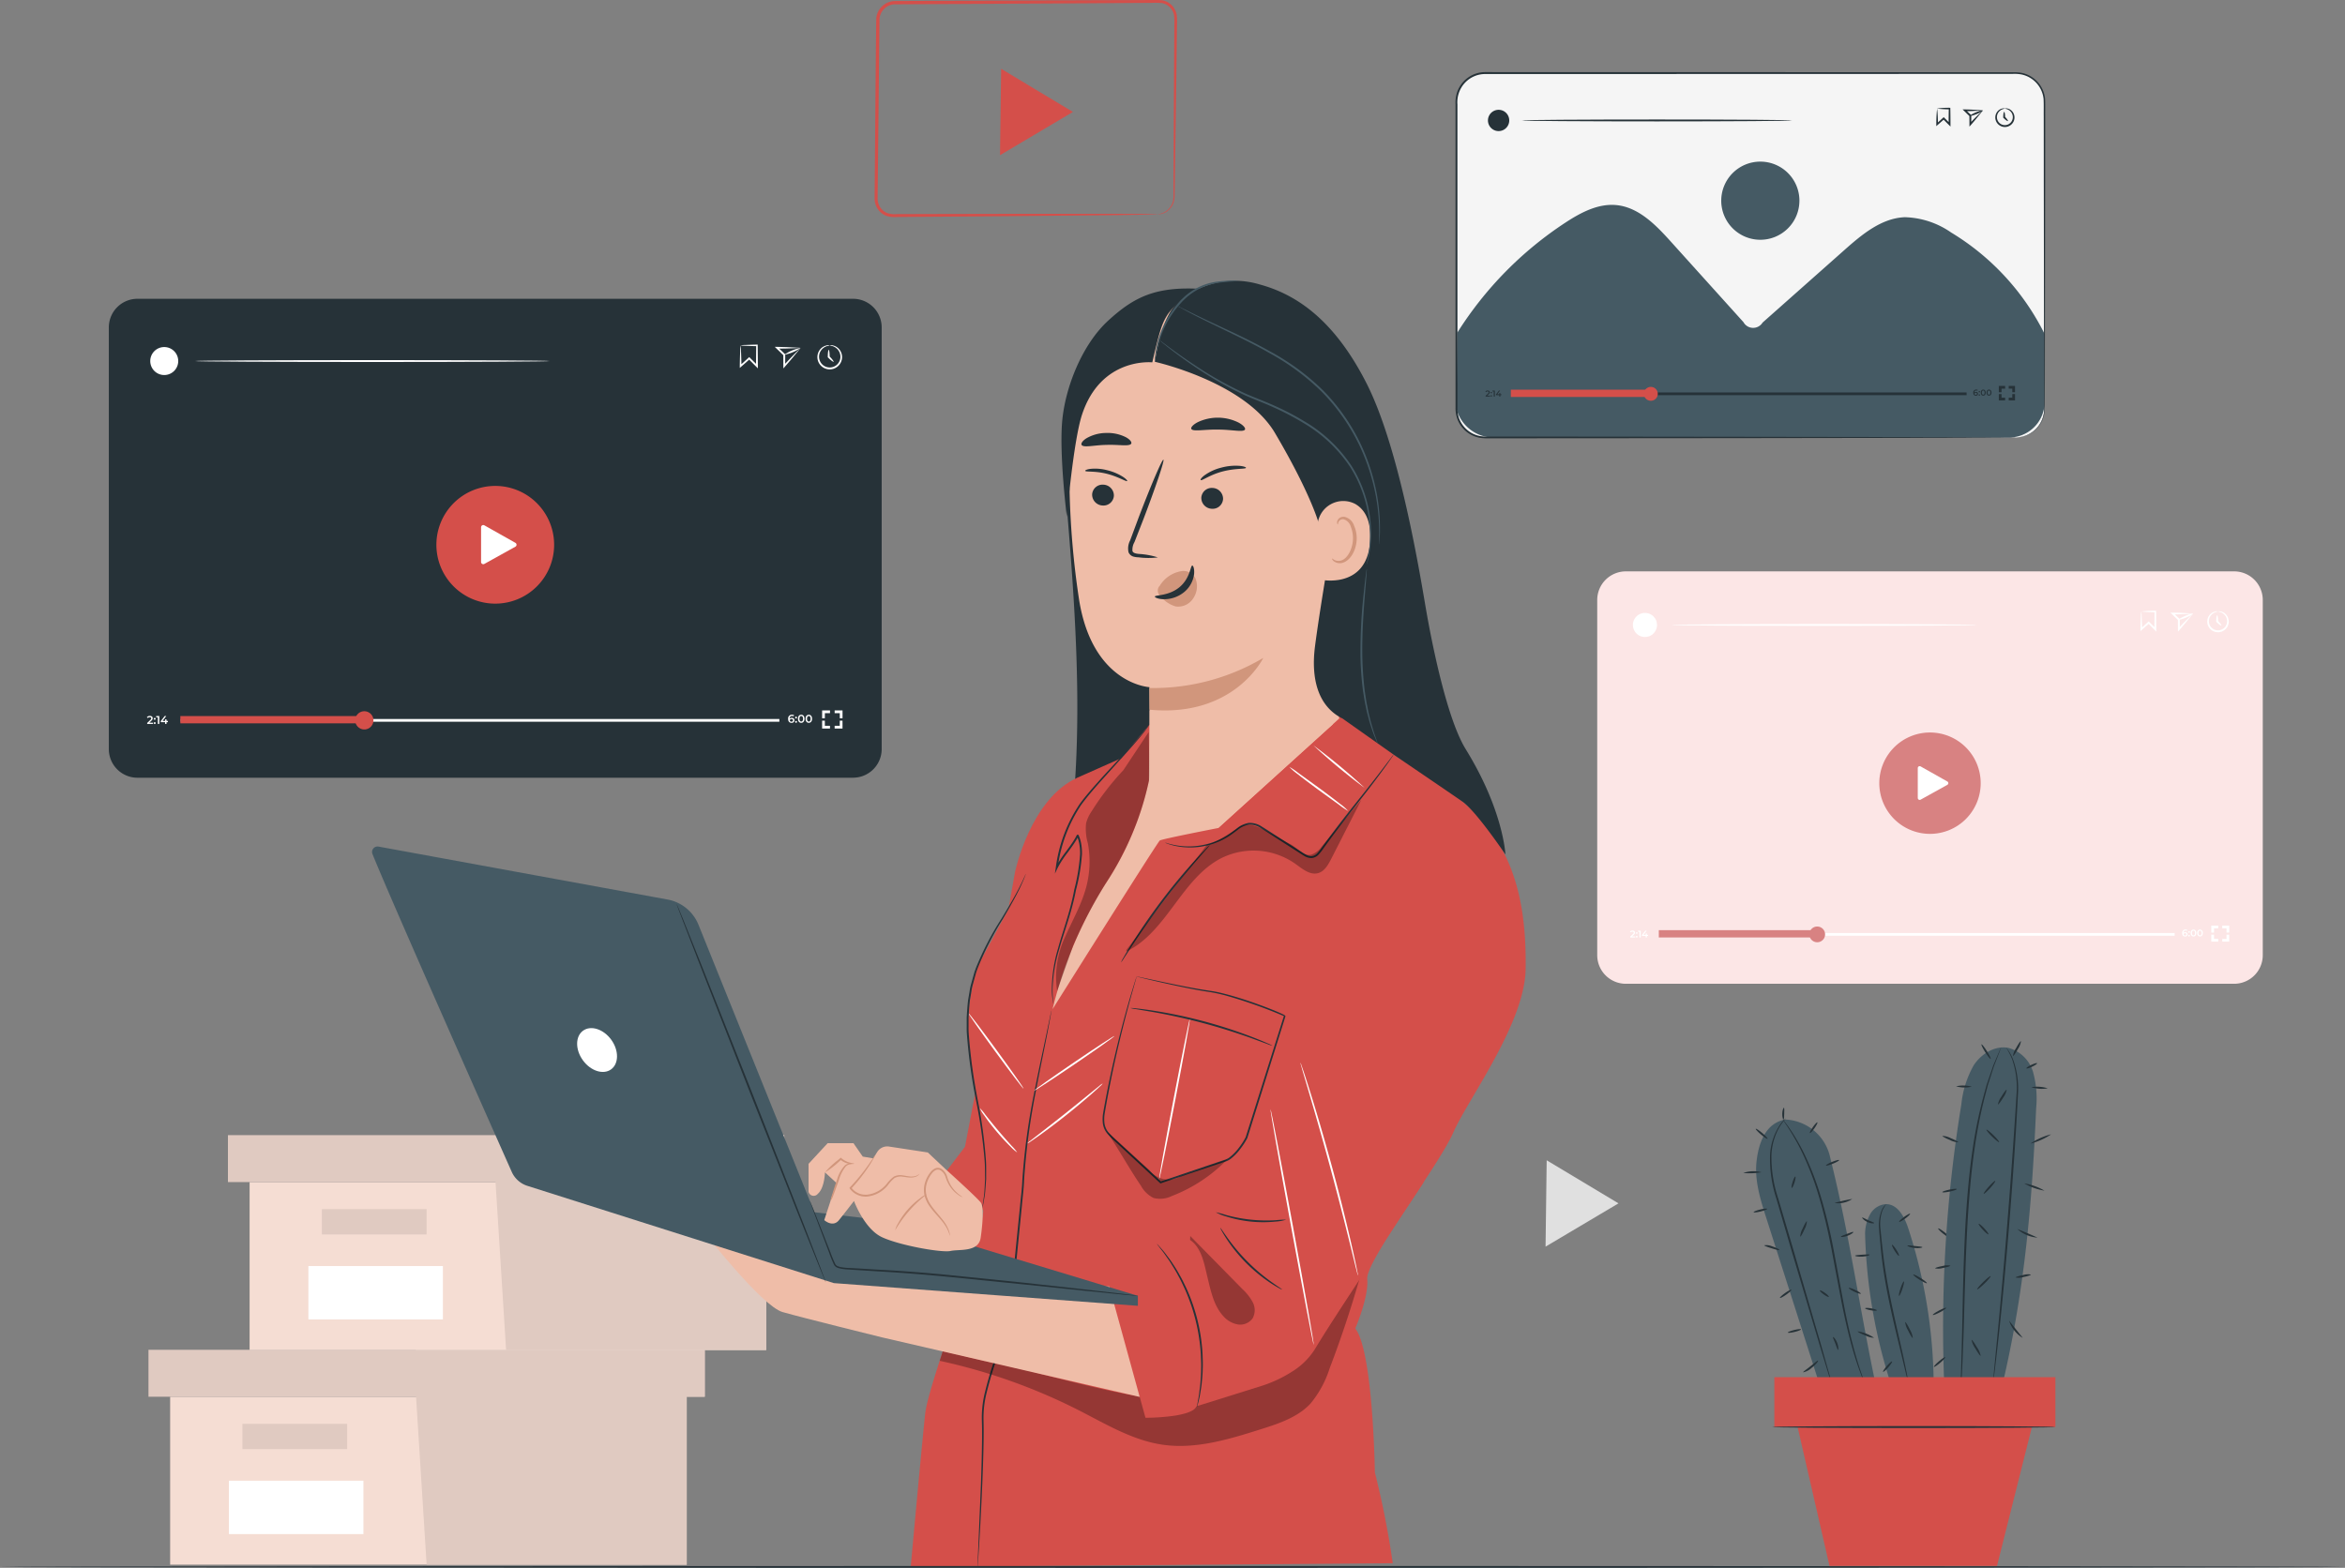 <svg id="Grupo_66958" data-name="Grupo 66958" xmlns="http://www.w3.org/2000/svg" xmlns:xlink="http://www.w3.org/1999/xlink" width="357.55" height="239.105" viewBox="0 0 357.55 239.105">
  <rect x="0" y="0" width="357.55" height="239.105" fill="#808080" stroke="none"/>
  <defs>
    <clipPath id="clip-path">
      <rect id="Rectángulo_9137" data-name="Rectángulo 9137" width="357.55" height="239.105" fill="none"/>
    </clipPath>
    <clipPath id="clip-path-3">
      <rect id="Rectángulo_9127" data-name="Rectángulo 9127" width="64.476" height="27.099" fill="none"/>
    </clipPath>
    <clipPath id="clip-path-4">
      <rect id="Rectángulo_9128" data-name="Rectángulo 9128" width="9.858" height="13.508" fill="none"/>
    </clipPath>
    <clipPath id="clip-path-5">
      <rect id="Rectángulo_9129" data-name="Rectángulo 9129" width="18.468" height="10.41" fill="none"/>
    </clipPath>
    <clipPath id="clip-path-6">
      <rect id="Rectángulo_9130" data-name="Rectángulo 9130" width="35.829" height="23.124" fill="none"/>
    </clipPath>
    <clipPath id="clip-path-7">
      <rect id="Rectángulo_9131" data-name="Rectángulo 9131" width="14.229" height="39.499" fill="none"/>
    </clipPath>
  </defs>
  <g id="Grupo_66957" data-name="Grupo 66957" clip-path="url(#clip-path)">
    <path id="Trazado_139381" data-name="Trazado 139381" d="M430.4,322.219l5.474,3.287-5.56,3.3-5.56,3.3.086-6.586.086-6.585Z" transform="translate(-189.098 -141.987)" fill="#e0e0e0"/>
    <path id="Trazado_139382" data-name="Trazado 139382" d="M46.761,383.941v25.611h78.761V383.941Z" transform="translate(-20.818 -170.929)" fill="#f5ddd3"/>
    <path id="Trazado_139383" data-name="Trazado 139383" d="M40.805,371.035v7.16h84.819v-7.16H40.805Z" transform="translate(-18.166 -165.183)" fill="#e0cac1"/>
    <path id="Trazado_139384" data-name="Trazado 139384" d="M114.267,371.036v6.5l1.653,26.273h39.656V378.2h2.754v-7.16Z" transform="translate(-50.871 -165.183)" fill="#e0cac1"/>
    <rect id="Rectángulo_9120" data-name="Rectángulo 9120" width="15.972" height="3.855" transform="translate(36.959 217.142)" fill="#e0cac1"/>
    <rect id="Rectángulo_9121" data-name="Rectángulo 9121" width="20.509" height="8.141" transform="translate(34.903 225.817)" fill="#fff"/>
    <path id="Trazado_139385" data-name="Trazado 139385" d="M68.6,324.935v25.611h78.761V324.935Z" transform="translate(-30.541 -144.659)" fill="#f5ddd3"/>
    <path id="Trazado_139386" data-name="Trazado 139386" d="M62.646,312.029v7.16h84.819v-7.16H62.646Z" transform="translate(-27.89 -138.914)" fill="#e0cac1"/>
    <path id="Trazado_139387" data-name="Trazado 139387" d="M137.76,344.8h39.656V319.189h2.753v-7.16H136.107v6.5Z" transform="translate(-60.594 -138.914)" fill="#e0cac1"/>
    <rect id="Rectángulo_9122" data-name="Rectángulo 9122" width="15.972" height="3.855" transform="translate(49.076 184.405)" fill="#e0cac1"/>
    <rect id="Rectángulo_9123" data-name="Rectángulo 9123" width="20.509" height="8.141" transform="translate(47.021 193.08)" fill="#fff"/>
    <g id="Grupo_66956" data-name="Grupo 66956">
      <g id="Grupo_66955" data-name="Grupo 66955" clip-path="url(#clip-path)">
        <path id="Trazado_139388" data-name="Trazado 139388" d="M536.068,219.954H443.32a4.365,4.365,0,0,1-4.365-4.365V161.425a4.365,4.365,0,0,1,4.365-4.365h92.748a4.364,4.364,0,0,1,4.365,4.365v54.164a4.364,4.364,0,0,1-4.365,4.365" transform="translate(-195.421 -69.922)" fill="#fce6e6"/>
        <path id="Trazado_139389" data-name="Trazado 139389" d="M531.935,209.08a7.73,7.73,0,1,1-7.73-7.73,7.73,7.73,0,0,1,7.73,7.73" transform="translate(-229.932 -89.64)" fill="#d88282"/>
        <path id="Trazado_139390" data-name="Trazado 139390" d="M527.051,215.465V210.9a.29.29,0,0,1,.433-.253l4.077,2.3a.29.29,0,0,1,0,.507l-4.077,2.263a.29.29,0,0,1-.431-.254" transform="translate(-234.641 -93.764)" fill="#fff"/>
        <path id="Trazado_139391" data-name="Trazado 139391" d="M448.767,256.687v.163H448v-.129l.412-.392c.1-.1.119-.157.119-.214,0-.095-.065-.15-.193-.15a.291.291,0,0,0-.242.108l-.135-.1a.478.478,0,0,1,.394-.172c.225,0,.371.114.371.3a.415.415,0,0,1-.172.327l-.277.264Z" transform="translate(-199.431 -113.88)" fill="#fff"/>
        <path id="Trazado_139392" data-name="Trazado 139392" d="M449.6,256.375a.122.122,0,1,1,.122.123.121.121,0,0,1-.122-.123m0,.565a.122.122,0,1,1,.243,0,.122.122,0,1,1-.243,0" transform="translate(-200.159 -114.082)" fill="#fff"/>
        <path id="Trazado_139393" data-name="Trazado 139393" d="M450.574,255.824v1.037h-.193v-.875h-.219v-.161Z" transform="translate(-200.41 -113.892)" fill="#fff"/>
        <path id="Trazado_139394" data-name="Trazado 139394" d="M452.186,256.626H452v.236h-.187v-.236h-.569v-.133l.511-.668h.206l-.481.638h.339v-.209H452v.209h.184Z" transform="translate(-200.893 -113.892)" fill="#fff"/>
        <rect id="Rectángulo_9124" data-name="Rectángulo 9124" width="78.592" height="0.416" transform="translate(252.985 142.291)" fill="#fff"/>
        <rect id="Rectángulo_9125" data-name="Rectángulo 9125" width="24.561" height="1.11" transform="translate(252.925 141.857)" fill="#d88282"/>
        <path id="Trazado_139395" data-name="Trazado 139395" d="M499.66,255.887a1.2,1.2,0,1,1-1.2-1.2,1.2,1.2,0,0,1,1.2,1.2" transform="translate(-221.382 -113.387)" fill="#d88282"/>
        <path id="Trazado_139396" data-name="Trazado 139396" d="M600.55,256.239a.346.346,0,0,1-.379.336c-.282,0-.449-.182-.449-.515a.491.491,0,0,1,.508-.551.519.519,0,0,1,.272.067l-.071.145a.348.348,0,0,0-.2-.05c-.2,0-.318.122-.318.357h0a.353.353,0,0,1,.277-.108.324.324,0,0,1,.357.318m-.187.009c0-.108-.082-.176-.207-.176a.188.188,0,0,0-.21.178c0,.1.077.174.215.174a.179.179,0,0,0,.2-.176" transform="translate(-266.994 -113.752)" fill="#fff"/>
        <path id="Trazado_139397" data-name="Trazado 139397" d="M601.381,256.085a.122.122,0,1,1,.122.123.121.121,0,0,1-.122-.123m0,.565a.122.122,0,1,1,.122.123.121.121,0,0,1-.122-.123" transform="translate(-267.732 -113.953)" fill="#fff"/>
        <path id="Trazado_139398" data-name="Trazado 139398" d="M602.042,256.042c0-.341.187-.533.433-.533s.434.193.434.533-.187.533-.434.533-.433-.193-.433-.533m.673,0c0-.25-.1-.366-.24-.366s-.238.115-.238.366.1.366.238.366.24-.115.24-.366" transform="translate(-268.027 -113.752)" fill="#fff"/>
        <path id="Trazado_139399" data-name="Trazado 139399" d="M603.835,256.042c0-.341.187-.533.433-.533s.434.193.434.533-.187.533-.434.533-.433-.193-.433-.533m.673,0c0-.25-.1-.366-.24-.366s-.238.115-.238.366.1.366.238.366.24-.115.24-.366" transform="translate(-268.825 -113.752)" fill="#fff"/>
        <path id="Trazado_139400" data-name="Trazado 139400" d="M608.13,255.5h-.416v-1.062h1.06v.416h-.644Z" transform="translate(-270.552 -113.276)" fill="#fff"/>
        <path id="Trazado_139401" data-name="Trazado 139401" d="M608.774,257.987h-1.062v-1.06h.416v.644h.646Z" transform="translate(-270.551 -114.383)" fill="#fff"/>
        <path id="Trazado_139402" data-name="Trazado 139402" d="M611.793,257.985h-1.06v-.416h.644v-.646h.416Z" transform="translate(-271.896 -114.381)" fill="#fff"/>
        <path id="Trazado_139403" data-name="Trazado 139403" d="M611.794,255.5h-.416v-.644h-.646v-.416h1.062Z" transform="translate(-271.895 -113.276)" fill="#fff"/>
        <path id="Trazado_139404" data-name="Trazado 139404" d="M588.382,167.986a16.606,16.606,0,0,1,2.138-.117l.115,0v.119c.008.811.018,1.727.028,2.716l0,.351-.25-.249-.285-.285-.725-.728.195.005-1.137,1-.215.189,0-.282c.012-.841.04-1.536.064-2.008a3.258,3.258,0,0,1,.062-.708,5.459,5.459,0,0,1,.062.789c.024.48.052,1.142.064,1.927l-.211-.094,1.116-1.023.1-.09.1.1.728.724.285.285-.246.1c.01-.989.019-1.905.028-2.716l.116.117a20.99,20.99,0,0,1-2.138-.117" transform="translate(-261.887 -74.734)" fill="#fff"/>
        <path id="Trazado_139405" data-name="Trazado 139405" d="M599.9,168.563a7.56,7.56,0,0,1-.518.661c-.351.434-.876,1.085-1.517,1.808l-.239.27,0-.362c0-.425,0-.877-.007-1.347v-.132l.044.1-.947-.922-.247-.24.343,0c.939.013,1.746.062,2.284.094a7.165,7.165,0,0,1,.806.061c-.028.013-.38.024-.934.05s-1.3.065-2.157.068l.1-.235.958.911.044.042v.194c0,.469,0,.922-.007,1.347l-.24-.092c.6-.656,1.143-1.195,1.551-1.6s.66-.668.689-.681" transform="translate(-265.546 -74.972)" fill="#fff"/>
        <path id="Trazado_139406" data-name="Trazado 139406" d="M600.94,168.676c.031.074-.423.334-1.013.582s-1.093.389-1.125.316.422-.334,1.013-.582,1.093-.389,1.125-.316" transform="translate(-266.583 -75.085)" fill="#fff"/>
        <path id="Trazado_139407" data-name="Trazado 139407" d="M608.249,168.059c0-.015.135-.048.383-.007a1.51,1.51,0,0,1,.9.543,1.607,1.607,0,0,1,.262,1.538,1.639,1.639,0,0,1-3.094,0,1.606,1.606,0,0,1,.262-1.538,1.51,1.51,0,0,1,.9-.543c.247-.041.384-.008.383.007s-.134.031-.356.1a1.515,1.515,0,0,0-.766.558,1.418,1.418,0,0,0-.175,1.324,1.385,1.385,0,0,0,2.593,0,1.418,1.418,0,0,0-.175-1.324,1.515,1.515,0,0,0-.766-.558c-.221-.071-.356-.078-.356-.1" transform="translate(-270.06 -74.807)" fill="#fff"/>
        <path id="Trazado_139408" data-name="Trazado 139408" d="M609.858,170.708c-.056.056-.389-.186-.747-.543l-.042-.042v-.069c0-.509.064-.92.144-.92s.144.412.144.92v.009l-.042-.1c.356.357.6.691.543.747" transform="translate(-271.155 -75.298)" fill="#fff"/>
        <path id="Trazado_139409" data-name="Trazado 139409" d="M505.931,171.675c0,.08-10.429.144-23.291.144s-23.293-.064-23.293-.144,10.427-.144,23.293-.144,23.291.064,23.291.144" transform="translate(-204.499 -76.365)" fill="#fff"/>
        <path id="Trazado_139410" data-name="Trazado 139410" d="M452.435,170.317a1.837,1.837,0,1,1-1.837-1.837,1.837,1.837,0,0,1,1.837,1.837" transform="translate(-199.786 -75.007)" fill="#fff"/>
        <path id="Trazado_139411" data-name="Trazado 139411" d="M534.4,339.068c-.052.065-.486-.2-.969-.583s-.833-.753-.781-.818.486.2.969.583.833.753.781.818" transform="translate(-237.131 -150.324)" fill="#263238"/>
        <path id="Trazado_139412" data-name="Trazado 139412" d="M548.194,297.216a15.237,15.237,0,0,0-.45-5.48A5.4,5.4,0,0,0,544.01,288c-2.06-.427-4.171.874-5.326,2.633a15.169,15.169,0,0,0-1.892,5.97,210.878,210.878,0,0,0-2.584,43.337l8.43,1.182c3.7-15.128,4.884-28.35,5.557-43.911" transform="translate(-237.738 -128.182)" fill="#455a64"/>
        <path id="Trazado_139413" data-name="Trazado 139413" d="M544.951,287.953a.476.476,0,0,1-.038.134c-.037.1-.083.229-.139.382q-.206.535-.561,1.456c-.118.317-.274.661-.4,1.054l-.409,1.277-.472,1.466-.436,1.672a73.424,73.424,0,0,0-1.628,8.343c-.456,3.17-.755,6.682-.99,10.372-.431,7.386-.5,14.091-.689,18.939-.09,2.424-.173,4.386-.266,5.74q-.067.985-.106,1.559c-.014.163-.026.3-.035.4a.475.475,0,0,1-.022.138.462.462,0,0,1-.009-.139c0-.109,0-.243.006-.406q.018-.573.049-1.561c.057-1.355.108-3.317.17-5.741.135-4.848.169-11.553.6-18.951.236-3.7.544-7.215,1.016-10.393a69.88,69.88,0,0,1,1.7-8.358l.458-1.672.5-1.464.434-1.273c.134-.391.3-.732.425-1.047l.615-1.437.167-.371a.483.483,0,0,1,.066-.122" transform="translate(-239.849 -128.195)" fill="#263238"/>
        <path id="Trazado_139414" data-name="Trazado 139414" d="M549.749,287.961a6.036,6.036,0,0,1,1.03,1.744,12.911,12.911,0,0,1,.768,5.453c-.224,4.658-.641,11.077-1.2,18.164s-1.175,13.5-1.673,18.127c-.249,2.316-.464,4.189-.623,5.482q-.12.939-.191,1.488l-.057.386a.463.463,0,0,1-.03.13.444.444,0,0,1,0-.134c.007-.106.016-.234.027-.389q.05-.551.135-1.494c.128-1.324.307-3.192.528-5.49.443-4.636,1.027-11.044,1.584-18.129s1-13.5,1.283-18.148a13.193,13.193,0,0,0-.665-5.4,11.33,11.33,0,0,0-.921-1.788" transform="translate(-243.867 -128.199)" fill="#263238"/>
        <path id="Trazado_139415" data-name="Trazado 139415" d="M559.385,326.382a9.06,9.06,0,0,1-3.094-1.11,9.031,9.031,0,0,1,3.094,1.11" transform="translate(-247.658 -144.802)" fill="#263238"/>
        <path id="Trazado_139416" data-name="Trazado 139416" d="M561.16,311.791A10.04,10.04,0,0,1,558,313.207a10.055,10.055,0,0,1,3.163-1.415" transform="translate(-248.417 -138.802)" fill="#263238"/>
        <path id="Trazado_139417" data-name="Trazado 139417" d="M560.75,298.954a5.253,5.253,0,0,1-2.493-.172,5.253,5.253,0,0,1,2.493.172" transform="translate(-248.534 -132.978)" fill="#263238"/>
        <path id="Trazado_139418" data-name="Trazado 139418" d="M545.942,289.284c-.071.044-.439-.416-.825-1.027s-.64-1.143-.569-1.188.439.416.824,1.028.64,1.143.569,1.188" transform="translate(-242.425 -127.8)" fill="#263238"/>
        <path id="Trazado_139419" data-name="Trazado 139419" d="M539.972,298.563a4.8,4.8,0,0,1-2.388-.051,4.82,4.82,0,0,1,2.388.051" transform="translate(-239.33 -132.84)" fill="#263238"/>
        <path id="Trazado_139420" data-name="Trazado 139420" d="M536.236,313.2a2.927,2.927,0,0,1-1.26-.346c-.665-.268-1.178-.548-1.147-.625a2.924,2.924,0,0,1,1.26.346c.665.268,1.178.548,1.148.625" transform="translate(-237.657 -138.996)" fill="#263238"/>
        <path id="Trazado_139421" data-name="Trazado 139421" d="M536,326.823c.017.082-.463.251-1.073.379s-1.117.165-1.135.084.463-.251,1.072-.379,1.117-.166,1.135-.084" transform="translate(-237.642 -145.481)" fill="#263238"/>
        <path id="Trazado_139422" data-name="Trazado 139422" d="M534.151,347.856c.014.082-.5.242-1.138.357a2.461,2.461,0,0,1-1.192.061c-.014-.082.495-.242,1.139-.357a2.451,2.451,0,0,1,1.192-.06" transform="translate(-236.764 -154.843)" fill="#263238"/>
        <path id="Trazado_139423" data-name="Trazado 139423" d="M533.219,359.493c.039.074-.386.374-.949.672s-1.052.48-1.091.407.386-.375.95-.673,1.051-.479,1.09-.406" transform="translate(-236.478 -160.037)" fill="#263238"/>
        <path id="Trazado_139424" data-name="Trazado 139424" d="M543.212,370.731c-.072.042-.443-.47-.828-1.142a3.379,3.379,0,0,1-.566-1.292c.072-.042.442.47.827,1.142a3.4,3.4,0,0,1,.566,1.292" transform="translate(-241.21 -163.963)" fill="#263238"/>
        <path id="Trazado_139425" data-name="Trazado 139425" d="M545.423,350.779c.058.059-.354.559-.922,1.115s-1.075.959-1.133.9.354-.558.922-1.115,1.074-.959,1.132-.9" transform="translate(-241.903 -156.163)" fill="#263238"/>
        <path id="Trazado_139426" data-name="Trazado 139426" d="M545.269,338c-.061.057-.444-.257-.855-.7s-.7-.85-.634-.907.444.257.855.7.7.849.634.906" transform="translate(-242.085 -149.756)" fill="#263238"/>
        <path id="Trazado_139427" data-name="Trazado 139427" d="M546.932,324.6c.062.056-.282.54-.768,1.083s-.93.938-.992.882.282-.54.768-1.083.931-.938.992-.882" transform="translate(-242.705 -144.51)" fill="#263238"/>
        <path id="Trazado_139428" data-name="Trazado 139428" d="M547.855,312.422c-.058.059-.538-.318-1.072-.842s-.919-1-.861-1.057.538.318,1.072.843.919,1,.861,1.057" transform="translate(-243.04 -138.24)" fill="#263238"/>
        <path id="Trazado_139429" data-name="Trazado 139429" d="M550.409,299.544a2.953,2.953,0,0,1-.538,1.2c-.369.618-.726,1.085-.8,1.042a2.961,2.961,0,0,1,.539-1.2c.368-.618.725-1.085.8-1.042" transform="translate(-244.44 -133.354)" fill="#263238"/>
        <path id="Trazado_139430" data-name="Trazado 139430" d="M554.416,286.2a2.846,2.846,0,0,1-.476,1.2c-.336.622-.668,1.094-.741,1.054a2.846,2.846,0,0,1,.476-1.2c.336-.622.668-1.094.741-1.055" transform="translate(-246.275 -127.412)" fill="#263238"/>
        <path id="Trazado_139431" data-name="Trazado 139431" d="M558.529,292.242c.036.075-.3.311-.753.528s-.848.33-.884.255.3-.311.753-.527.847-.331.883-.256" transform="translate(-247.925 -130.095)" fill="#263238"/>
        <path id="Trazado_139432" data-name="Trazado 139432" d="M557.479,339.141a5.149,5.149,0,0,1-3.079-1.313,65.111,65.111,0,0,1,3.079,1.313" transform="translate(-246.815 -150.395)" fill="#263238"/>
        <path id="Trazado_139433" data-name="Trazado 139433" d="M556.27,350.321c.016.082-.492.249-1.134.372a2.462,2.462,0,0,1-1.191.077c-.016-.082.492-.249,1.134-.372a2.463,2.463,0,0,1,1.191-.077" transform="translate(-246.614 -155.942)" fill="#263238"/>
        <path id="Trazado_139434" data-name="Trazado 139434" d="M554.221,365.653a4.774,4.774,0,0,1-2.089-2.634,355.777,355.777,0,0,0,2.089,2.634" transform="translate(-245.802 -161.614)" fill="#263238"/>
        <path id="Trazado_139435" data-name="Trazado 139435" d="M531.477,374.539c-.055-.063.288-.445.765-.852s.907-.687.96-.624-.288.445-.764.852-.908.687-.961.624" transform="translate(-236.609 -166.082)" fill="#263238"/>
        <path id="Trazado_139436" data-name="Trazado 139436" d="M519.17,334.731c-.548-1.713-1.578-3.711-3.377-3.737a2.989,2.989,0,0,0-2.529,1.693,6.245,6.245,0,0,0-.684,3.1,80.8,80.8,0,0,0,3.867,22.455h6.582a78.206,78.206,0,0,0-3.858-23.512" transform="translate(-228.197 -147.357)" fill="#455a64"/>
        <path id="Trazado_139437" data-name="Trazado 139437" d="M493.928,313.594a7.317,7.317,0,0,0-6.852-5.852c-2.909.51-4.038,3.375-4.383,6.308s.565,5.853,1.465,8.667l8.664,27.1,8.189-.894c-2.592-12.1-4.08-23.32-7.082-35.328" transform="translate(-214.859 -137.005)" fill="#455a64"/>
        <path id="Trazado_139438" data-name="Trazado 139438" d="M517.489,330.995a6.958,6.958,0,0,0-.558.932,6.14,6.14,0,0,0-.308,2.91c.127,1.251.271,2.758.48,4.408s.512,3.465.882,5.356c.745,3.782,1.582,7.175,2.115,9.648.27,1.236.473,2.24.6,2.935.055.32.1.585.138.8a.144.144,0,1,1-.059.012c-.053-.215-.116-.476-.193-.791l-.694-2.912c-.585-2.459-1.456-5.844-2.2-9.638-.371-1.9-.662-3.716-.862-5.379-.1-.831-.174-1.624-.241-2.366s-.141-1.427-.176-2.063a5.975,5.975,0,0,1,.414-2.973,2.608,2.608,0,0,1,.664-.883" transform="translate(-229.894 -147.358)" fill="#263238"/>
        <path id="Trazado_139439" data-name="Trazado 139439" d="M488.876,307.322a10.932,10.932,0,0,0-.989,1.33,9.343,9.343,0,0,0-1.247,4.285,19.823,19.823,0,0,0,1.013,6.592l2.337,7.919,4.191,14.406c.516,1.824.936,3.311,1.237,4.375.134.5.24.893.322,1.194a2.347,2.347,0,0,1,.092.422,2.3,2.3,0,0,1-.15-.4l-.376-1.178-1.329-4.349c-1.1-3.708-2.61-8.778-4.276-14.381-.821-2.811-1.6-5.488-2.315-7.928a19.572,19.572,0,0,1-.959-6.682,9.184,9.184,0,0,1,1.359-4.332,5.06,5.06,0,0,1,1.089-1.268" transform="translate(-216.541 -136.818)" fill="#263238"/>
        <path id="Trazado_139440" data-name="Trazado 139440" d="M502.454,347.993a2.31,2.31,0,0,1-.185-.392c-.108-.263-.282-.645-.467-1.152-.391-1.006-.891-2.489-1.408-4.349s-1.032-4.1-1.526-6.6c-.475-2.507-1-5.258-1.542-8.146-.569-2.883-1.2-5.61-1.939-8.045A44.823,44.823,0,0,0,493,313a33.563,33.563,0,0,0-2.208-3.978c-.282-.459-.538-.79-.69-1.03a2.363,2.363,0,0,1-.229-.368,2.324,2.324,0,0,1,.278.332c.169.229.441.55.738,1a29.71,29.71,0,0,1,2.3,3.951,42.737,42.737,0,0,1,2.461,6.321,80.808,80.808,0,0,1,1.97,8.067c.539,2.89,1.051,5.642,1.519,8.151s.967,4.741,1.459,6.6.957,3.348,1.313,4.364c.167.512.323.9.413,1.17a2.4,2.4,0,0,1,.128.414" transform="translate(-218.089 -136.951)" fill="#263238"/>
        <path id="Trazado_139441" data-name="Trazado 139441" d="M484,332.264c.019.081-.426.259-.995.4s-1.046.185-1.066.1.426-.258.995-.4,1.046-.185,1.066-.1" transform="translate(-214.558 -147.905)" fill="#263238"/>
        <path id="Trazado_139442" data-name="Trazado 139442" d="M481.87,322.1a10.164,10.164,0,0,1-2.77.109,4.765,4.765,0,0,1,2.77-.109" transform="translate(-213.293 -143.326)" fill="#263238"/>
        <path id="Trazado_139443" data-name="Trazado 139443" d="M484.314,311.8c-.054.063-.5-.226-.994-.645s-.852-.812-.8-.875.5.225.994.645.852.812.8.875" transform="translate(-214.814 -138.13)" fill="#263238"/>
        <path id="Trazado_139444" data-name="Trazado 139444" d="M490.053,304.505c.083.019.06.417.048.9s-.016.88-.1.894-.217-.388-.2-.9.175-.909.254-.889" transform="translate(-218.056 -135.564)" fill="#263238"/>
        <path id="Trazado_139445" data-name="Trazado 139445" d="M498.533,308.515c.068.048-.132.451-.447.9s-.626.776-.694.728.132-.451.447-.9.625-.776.694-.728" transform="translate(-221.431 -137.348)" fill="#263238"/>
        <path id="Trazado_139446" data-name="Trazado 139446" d="M503.817,318.872c.032.077-.393.323-.947.549s-1.029.347-1.061.27.393-.322.947-.549,1.029-.347,1.061-.27" transform="translate(-223.402 -141.95)" fill="#263238"/>
        <path id="Trazado_139447" data-name="Trazado 139447" d="M506.874,329.548a3.78,3.78,0,0,1-2.714.615,27.248,27.248,0,0,1,2.714-.615" transform="translate(-224.45 -146.705)" fill="#263238"/>
        <path id="Trazado_139448" data-name="Trazado 139448" d="M492.392,325.137c-.079-.025-.022-.434.129-.914s.336-.848.416-.824.022.434-.128.914-.337.848-.416.823" transform="translate(-219.195 -143.975)" fill="#263238"/>
        <path id="Trazado_139449" data-name="Trazado 139449" d="M494.726,338.05a2.829,2.829,0,0,1,.37-1.231c.281-.647.57-1.144.647-1.111a2.837,2.837,0,0,1-.371,1.231c-.281.646-.57,1.144-.646,1.111" transform="translate(-220.242 -149.455)" fill="#263238"/>
        <path id="Trazado_139450" data-name="Trazado 139450" d="M487.167,342.993c-.032.078-.551-.064-1.179-.259s-1.135-.377-1.117-.459a2.215,2.215,0,0,1,1.207.171c.642.2,1.121.471,1.089.546" transform="translate(-215.863 -152.363)" fill="#263238"/>
        <path id="Trazado_139451" data-name="Trazado 139451" d="M490.913,354.513c.048.068-.3.4-.783.744s-.91.566-.959.5.3-.4.783-.744.91-.566.959-.5" transform="translate(-217.775 -157.822)" fill="#263238"/>
        <path id="Trazado_139452" data-name="Trazado 139452" d="M493.351,365.381c.019.081-.415.256-.97.391s-1.02.179-1.04.1.415-.256.97-.391,1.02-.179,1.04-.1" transform="translate(-218.742 -162.648)" fill="#263238"/>
        <path id="Trazado_139453" data-name="Trazado 139453" d="M507.82,338.648c.042.07-.329.366-.869.568s-1.014.227-1.029.147.409-.234.922-.429.933-.36.976-.286" transform="translate(-225.234 -150.757)" fill="#263238"/>
        <path id="Trazado_139454" data-name="Trazado 139454" d="M509.915,354.893c-.035.076-.478-.058-.988-.3s-.894-.5-.859-.571.478.058.988.3.894.5.859.571" transform="translate(-226.189 -157.601)" fill="#263238"/>
        <path id="Trazado_139455" data-name="Trazado 139455" d="M513.02,366.931a3.111,3.111,0,0,1-1.3-.349c-.69-.27-1.224-.552-1.194-.63a6.043,6.043,0,0,1,2.5.979" transform="translate(-227.282 -162.911)" fill="#263238"/>
        <path id="Trazado_139456" data-name="Trazado 139456" d="M495.542,375.789c-.041-.075.5-.437,1.116-.927s1.1-.923,1.165-.865-.332.6-.979,1.1a2.7,2.7,0,0,1-1.3.69" transform="translate(-220.612 -166.5)" fill="#263238"/>
        <path id="Trazado_139457" data-name="Trazado 139457" d="M504.515,369.491c-.086.01-.2-.442-.407-.967s-.42-.939-.35-.99.412.312.63.881.206,1.07.126,1.076" transform="translate(-224.265 -163.623)" fill="#263238"/>
        <path id="Trazado_139458" data-name="Trazado 139458" d="M501.5,355.687c-.048.068-.392-.1-.767-.366s-.64-.543-.591-.61.392.1.767.365.64.543.591.61" transform="translate(-222.656 -157.909)" fill="#263238"/>
        <path id="Trazado_139459" data-name="Trazado 139459" d="M523.592,333.619c.049.067-.285.4-.747.739s-.877.563-.927.5.285-.4.748-.738.877-.563.926-.5" transform="translate(-232.354 -148.521)" fill="#263238"/>
        <path id="Trazado_139460" data-name="Trazado 139460" d="M526.479,342.613c.008.08-.517.191-1.165.119s-1.137-.288-1.112-.365.528,0,1.145.065,1.126.095,1.132.18" transform="translate(-233.372 -152.405)" fill="#263238"/>
        <path id="Trazado_139461" data-name="Trazado 139461" d="M512.051,344.862c.018.079-.468.253-1.094.294s-1.131-.065-1.124-.146.5-.113,1.1-.155,1.1-.077,1.114.007" transform="translate(-226.975 -153.509)" fill="#263238"/>
        <path id="Trazado_139462" data-name="Trazado 139462" d="M513.6,335.517c-.006.08-.5.093-1.032-.155s-.848-.626-.791-.682.427.186.917.408.918.344.907.429" transform="translate(-227.84 -148.993)" fill="#263238"/>
        <path id="Trazado_139463" data-name="Trazado 139463" d="M527.877,351.66c-.044.07-.546-.166-1.121-.528s-1.005-.712-.961-.783.546.166,1.121.528,1.005.712.961.783" transform="translate(-234.08 -155.969)" fill="#263238"/>
        <rect id="Rectángulo_9126" data-name="Rectángulo 9126" width="42.855" height="7.596" transform="translate(270.541 210.027)" fill="#d44f4a"/>
        <path id="Trazado_139464" data-name="Trazado 139464" d="M493.4,389.536l5.211,22.7h25.541l5.7-22.7Z" transform="translate(-219.661 -173.42)" fill="#d44f4a"/>
        <path id="Trazado_139465" data-name="Trazado 139465" d="M530.187,392.149c0,.083-9.666.151-21.588.151s-21.59-.068-21.59-.151,9.664-.15,21.59-.15,21.588.067,21.588.15" transform="translate(-216.814 -174.516)" fill="#263238"/>
        <path id="Trazado_139466" data-name="Trazado 139466" d="M521.02,343.846c-.07.044-.363-.3-.654-.762s-.469-.878-.4-.922.363.3.654.762.469.878.4.922" transform="translate(-231.48 -152.327)" fill="#263238"/>
        <path id="Trazado_139467" data-name="Trazado 139467" d="M521.884,354.441c-.079-.026.021-.543.224-1.153s.431-1.084.51-1.058-.022.543-.225,1.153-.431,1.084-.509,1.058" transform="translate(-232.329 -156.81)" fill="#263238"/>
        <path id="Trazado_139468" data-name="Trazado 139468" d="M524.733,365.836c-.075.036-.4-.477-.715-1.146a3.124,3.124,0,0,1-.444-1.275c.075-.036.4.477.716,1.146a3.127,3.127,0,0,1,.443,1.275" transform="translate(-233.086 -161.79)" fill="#263238"/>
        <path id="Trazado_139469" data-name="Trazado 139469" d="M517.51,375.812c-.063-.054.193-.452.571-.888s.736-.745.8-.69-.193.452-.571.888-.736.745-.8.69" transform="translate(-230.389 -166.605)" fill="#263238"/>
        <path id="Trazado_139470" data-name="Trazado 139470" d="M514.369,359.89c-.014.082-.427.078-.921-.009s-.883-.225-.869-.306.427-.078.921.009.883.224.869.306" transform="translate(-228.198 -160.055)" fill="#263238"/>
        <path id="Trazado_139471" data-name="Trazado 139471" d="M319.758,144.346l-29.386-10.552c1.921,22.938,3.794,46.442-2.306,68.636-.66,2.4-1.24,5.41.669,7.007,1.143.956,2.775.988,4.264.942q4.575-.141,9.126-.668c3.229-.374,6.673-1.007,8.972-3.3,1.927-1.927,2.706-4.693,3.354-7.34a192.573,192.573,0,0,0,5.307-54.72" transform="translate(-127.966 -59.565)" fill="#263238"/>
        <path id="Trazado_139472" data-name="Trazado 139472" d="M258.93,274.612l3.481-4.569,2.333-12.215,5.3-29.708s2.338-11.177,9.543-14.379l1.528,29.686-14.7,37.3Z" transform="translate(-115.275 -95.157)" fill="#d44f4a"/>
        <path id="Trazado_139473" data-name="Trazado 139473" d="M286.679,196.61l-4.333,5.13-6.607,2.936s-14.544,27.789-14.934,28.049-2.727,8.181-1.428,14.933a117.124,117.124,0,0,1,2.077,21.946c-.13,6.363-8.44,27.269-8.96,32.074s-2.208,23.374-2.208,23.374l73.5-.559a135.443,135.443,0,0,0-2.727-13.855s-.26-18.44-2.987-21.945c0,0,2.077-4.8,1.818-7.531s10.908-17.271,13.116-22.335,10.908-16.621,11.038-24.932-1.169-15.323-5.324-21.037-11.687-9.61-14.8-11.687l-6.1-7.792Z" transform="translate(-111.427 -86.091)" fill="#d44f4a"/>
        <path id="Trazado_139474" data-name="Trazado 139474" d="M268.652,362.635a1.273,1.273,0,0,1,0-.222c.006-.16.013-.376.022-.651.026-.588.063-1.428.109-2.5.091-2.189.222-5.328.383-9.2.067-1.942.136-4.071.164-6.355.016-1.142.017-2.324-.024-3.536a16.1,16.1,0,0,1,.376-3.76,58.574,58.574,0,0,1,2.4-7.713,37.07,37.07,0,0,0,1.269-4.051,17.311,17.311,0,0,0,.284-2.144q.11-1.093.22-2.2c.3-2.952.586-5.834.865-8.617q.21-2.087.413-4.1c.12-1.34.306-2.647.347-3.932a100.63,100.63,0,0,1,1.85-13.538c.751-3.817,1.437-6.887,1.88-9.016.22-1.052.392-1.875.512-2.451.058-.269.1-.48.137-.637a1.317,1.317,0,0,1,.057-.215,1.287,1.287,0,0,1-.027.22c-.028.159-.064.371-.109.642-.108.578-.261,1.4-.459,2.462-.409,2.136-1.065,5.214-1.791,9.033a103.52,103.52,0,0,0-1.785,13.518c-.038,1.287-.22,2.593-.337,3.934q-.2,2.01-.407,4.1c-.277,2.785-.565,5.668-.859,8.621q-.11,1.107-.22,2.2a17.606,17.606,0,0,1-.29,2.178,36.763,36.763,0,0,1-1.284,4.085,59.181,59.181,0,0,0-2.406,7.672,15.945,15.945,0,0,0-.383,3.7c.036,1.222.031,2.406.01,3.55-.039,2.287-.12,4.416-.2,6.359-.166,3.886-.343,7.028-.475,9.2-.07,1.073-.125,1.912-.163,2.5-.022.274-.038.489-.052.649a1.366,1.366,0,0,1-.027.221" transform="translate(-119.601 -123.674)" fill="#263238"/>
        <path id="Trazado_139475" data-name="Trazado 139475" d="M289.275,238.608a64.481,64.481,0,0,1,8.057-19.079,45.5,45.5,0,0,0,6.636-15.76l.086-10.865.466,1.4,27.633-4.005.834,3.99L314.526,211s-8.543,1.659-8.9,1.9-16.352,25.715-16.352,25.715" transform="translate(-128.784 -84.72)" fill="#efbda8"/>
        <path id="Trazado_139476" data-name="Trazado 139476" d="M355.028,207.422a2.7,2.7,0,0,1-.243.386c-.168.247-.416.612-.747,1.074-.656.927-1.63,2.25-2.868,3.859s-2.74,3.5-4.36,5.636c-.809,1.068-1.648,2.2-2.5,3.384a7.588,7.588,0,0,1-.695.885,1.684,1.684,0,0,1-1.062.554,2.087,2.087,0,0,1-1.159-.331c-.341-.2-.654-.412-.983-.619l-3.8-2.443c-.614-.391-1.217-.792-1.806-1.155a2.986,2.986,0,0,0-1.858-.544,3.712,3.712,0,0,0-1.694.793c-.5.377-1,.765-1.512,1.078a10.782,10.782,0,0,1-3.082,1.284,10.921,10.921,0,0,1-4.8.111,7.031,7.031,0,0,1-.735-.18,4.984,4.984,0,0,1-.528-.169,2.642,2.642,0,0,1-.423-.173,2.664,2.664,0,0,1,.441.117c.141.047.32.092.532.141s.456.107.735.153a11.168,11.168,0,0,0,4.729-.2,10.7,10.7,0,0,0,3.006-1.289c.5-.311.978-.689,1.489-1.079a3.937,3.937,0,0,1,1.814-.852,3.236,3.236,0,0,1,2.029.57c.608.371,1.2.762,1.819,1.154l3.806,2.438c.653.389,1.279.943,1.965.907a1.4,1.4,0,0,0,.88-.467,7.507,7.507,0,0,0,.668-.85c.852-1.187,1.7-2.315,2.513-3.38,1.634-2.13,3.157-4.007,4.411-5.6s2.255-2.894,2.938-3.8l.79-1.041a2.749,2.749,0,0,1,.29-.352" transform="translate(-142.54 -92.343)" fill="#263238"/>
        <path id="Trazado_139477" data-name="Trazado 139477" d="M308.07,250.164a5.209,5.209,0,0,1,.412-.786c.28-.5.7-1.206,1.245-2.071,1.08-1.732,2.651-4.076,4.529-6.561s3.711-4.634,5.084-6.143c.686-.756,1.252-1.356,1.654-1.761a5.219,5.219,0,0,1,.644-.61,5.168,5.168,0,0,1-.561.686l-1.584,1.82c-1.332,1.541-3.131,3.706-5.007,6.183s-3.466,4.8-4.588,6.5l-1.321,2.019a5.2,5.2,0,0,1-.508.727" transform="translate(-137.151 -103.388)" fill="#263238"/>
        <path id="Trazado_139478" data-name="Trazado 139478" d="M308.206,268.4a.472.472,0,0,1,.108.016l.315.064,1.227.264c1.075.231,2.65.575,4.661.979,1.006.2,2.12.419,3.338.627.61.1,1.241.2,1.906.3s1.34.266,2.034.445c1.388.36,2.841.821,4.357,1.351.757.267,1.531.551,2.316.859.393.154.789.313,1.187.482l.6.264.3.144c.05.026.1.052.151.082a.689.689,0,0,1,.079.05l.042.031a.228.228,0,0,1,.068.126v.016l-.007.022-5.793,18.5,0,.012-.006.011A11.182,11.182,0,0,1,324,294.726a7.952,7.952,0,0,1-1.464,1.5,2.728,2.728,0,0,1-.676.366l-.687.232-1.366.46-2.694.908-5.2,1.751-.079.027-.061-.057-5.44-5.045-1.292-1.2a15.274,15.274,0,0,1-1.238-1.219,3.109,3.109,0,0,1-.737-1.56,5.6,5.6,0,0,1,.037-1.667c.74-4.251,1.58-7.974,2.339-11.061s1.459-5.525,1.955-7.195c.253-.821.45-1.461.589-1.909.067-.206.12-.368.16-.49a.984.984,0,0,1,.063-.164.938.938,0,0,1-.038.171l-.138.5c-.128.451-.309,1.095-.543,1.922-.466,1.677-1.135,4.122-1.873,7.21s-1.553,6.82-2.273,11.053a5.361,5.361,0,0,0-.032,1.593,2.85,2.85,0,0,0,.686,1.436,15.253,15.253,0,0,0,1.219,1.192l1.3,1.2,5.45,5.034-.14-.03,5.2-1.756,2.694-.91,1.365-.461.687-.232a2.443,2.443,0,0,0,.6-.326,7.673,7.673,0,0,0,1.405-1.439,10.876,10.876,0,0,0,1.059-1.643l-.009.022,5.829-18.486.108.038a73.777,73.777,0,0,0-9.012-3.192c-.689-.181-1.361-.34-2.014-.454s-1.3-.2-1.9-.311c-1.219-.218-2.333-.447-3.337-.659-2.008-.426-3.579-.792-4.649-1.047l-1.219-.3-.311-.083a.435.435,0,0,1-.1-.034" transform="translate(-134.902 -119.489)" fill="#263238"/>
        <g id="Grupo_66942" data-name="Grupo 66942" transform="translate(143.276 193.414)" opacity="0.3">
          <g id="Grupo_66941" data-name="Grupo 66941">
            <g id="Grupo_66940" data-name="Grupo 66940" clip-path="url(#clip-path-3)">
              <path id="Trazado_139479" data-name="Trazado 139479" d="M288.883,368.185c-6.426-.972-15.35-3.653-22.674-5.181-2.616-.546-4.877-1.178-7.493-1.724l-.47,1.454A87.739,87.739,0,0,1,279.6,370.35c4.065,2.08,8.09,4.511,12.608,5.174,5.054.742,10.132-.814,15-2.351,2.748-.867,5.627-1.815,7.586-3.927a15.988,15.988,0,0,0,2.895-5.318q2.877-7.53,5.025-15.312c-8.727,9.789-20.872,21.53-33.839,19.569" transform="translate(-258.246 -348.616)"/>
            </g>
          </g>
        </g>
        <path id="Trazado_139480" data-name="Trazado 139480" d="M339.769,269.913l-18.461,33.954a5.471,5.471,0,0,0-4.288,5.4,3.227,3.227,0,0,0-3.658.1c-1.394.828-5.317,1.932-7.484,3.09a2.589,2.589,0,0,0-1.277,2.973l5.729,20.82s6.964,0,7.582-1.727l9.544-2.987s6.168-1.633,8.542-5.734,16.609-25.312,16.609-25.312" transform="translate(-135.565 -120.164)" fill="#d44f4a"/>
        <path id="Trazado_139481" data-name="Trazado 139481" d="M352.492,300.481s-.04.074-.128.212l-.4.611-1.55,2.358-5.818,8.814-4.071,6.213c-1.462,2.256-3.05,4.674-4.635,7.3a10.8,10.8,0,0,1-3.39,3.327,19.675,19.675,0,0,1-4.518,2.15l-10.148,3.18.089-.085a1.555,1.555,0,0,1-.728.741,4.871,4.871,0,0,1-.928.381,12.954,12.954,0,0,1-1.964.414,32.38,32.38,0,0,1-4.093.286l-.108,0-.029-.106-3.234-11.747-1.727-6.277c-.277-1.042-.581-2.04-.832-3.1a2.738,2.738,0,0,1,1.361-2.8,55.542,55.542,0,0,1,5.7-2.3c.467-.18.928-.365,1.37-.575a11.319,11.319,0,0,1,1.349-.65,3.247,3.247,0,0,1,2.922.329l-.22.106a5.526,5.526,0,0,1,1.241-3.6,6.048,6.048,0,0,1,3.157-1.92l-.088.065,13.4-24.537,3.8-6.914,1.013-1.822.265-.465c.06-.1.1-.154.1-.154s-.023.057-.078.164l-.246.475-.979,1.841-3.737,6.948-13.309,24.587-.027.049-.061.015a5.8,5.8,0,0,0-3,1.838,5.255,5.255,0,0,0-1.173,3.433l0,.257-.217-.152a2.989,2.989,0,0,0-2.665-.28,11.239,11.239,0,0,0-1.317.639c-.456.217-.921.4-1.391.585a55.957,55.957,0,0,0-5.664,2.288,2.45,2.45,0,0,0-1.218,2.512c.238,1,.552,2.038.827,3.066l1.728,6.276c1.106,4.025,2.191,7.968,3.231,11.749l-.137-.1a32.244,32.244,0,0,0,4.053-.28,12.628,12.628,0,0,0,1.921-.4,4.663,4.663,0,0,0,.874-.356,1.305,1.305,0,0,0,.6-.592l.026-.066.063-.02,10.15-3.163a19.486,19.486,0,0,0,4.463-2.111,10.574,10.574,0,0,0,3.324-3.241c1.6-2.627,3.192-5.042,4.663-7.292l4.1-6.195,5.885-8.77,1.588-2.333.416-.6c.094-.134.148-.2.148-.2" transform="translate(-135.449 -120.164)" fill="#d44f4a"/>
        <path id="Trazado_139482" data-name="Trazado 139482" d="M366.153,324.567a1.5,1.5,0,0,1-.1-.326l-.244-.949c-.213-.862-.505-2.047-.863-3.5-.728-2.952-1.757-7.022-2.966-11.5s-2.376-8.512-3.235-11.428l-1.016-3.454-.267-.942a1.508,1.508,0,0,1-.074-.335,1.561,1.561,0,0,1,.13.317l.319.926c.272.806.651,1.977,1.105,3.428.909,2.9,2.1,6.931,3.317,11.412s2.209,8.562,2.886,11.527c.339,1.482.6,2.684.773,3.517.078.392.141.711.191.961a1.526,1.526,0,0,1,.048.339" transform="translate(-159.105 -130.059)" fill="#fff"/>
        <path id="Trazado_139483" data-name="Trazado 139483" d="M355.758,340.847c-.079.014-1.62-8.029-3.443-17.963s-3.237-18-3.159-18.017,1.619,8.027,3.443,17.965,3.237,18,3.158,18.016" transform="translate(-155.442 -135.725)" fill="#fff"/>
        <path id="Trazado_139484" data-name="Trazado 139484" d="M296.455,284.777c.044.066-2.661,1.985-6.042,4.284s-6.16,4.112-6.2,4.046,2.66-1.983,6.042-4.284,6.159-4.112,6.2-4.046" transform="translate(-126.528 -126.781)" fill="#fff"/>
        <path id="Trazado_139485" data-name="Trazado 139485" d="M293.823,297.839a2.237,2.237,0,0,1-.4.421c-.269.257-.667.62-1.165,1.06-1,.882-2.4,2.069-3.986,3.333s-3.061,2.362-4.144,3.134c-.541.386-.984.692-1.3.9a2.248,2.248,0,0,1-.5.294,2.245,2.245,0,0,1,.433-.385l1.239-.969c1.05-.813,2.5-1.936,4.087-3.2s3.005-2.422,4.034-3.262l1.223-.989a2.245,2.245,0,0,1,.473-.336" transform="translate(-125.693 -132.596)" fill="#fff"/>
        <path id="Trazado_139486" data-name="Trazado 139486" d="M274.57,290.039c-.064.047-1.995-2.486-4.31-5.656s-4.142-5.781-4.077-5.828,1.994,2.486,4.31,5.657,4.141,5.779,4.077,5.827" transform="translate(-118.503 -124.011)" fill="#fff"/>
        <path id="Trazado_139487" data-name="Trazado 139487" d="M274.977,311.358a5.29,5.29,0,0,1-.985-.853c-.576-.56-1.342-1.366-2.134-2.3s-1.457-1.828-1.913-2.49a5.3,5.3,0,0,1-.675-1.114,6.5,6.5,0,0,1,.839.993c.5.629,1.183,1.493,1.97,2.425s1.523,1.754,2.06,2.348a6.527,6.527,0,0,1,.838.994" transform="translate(-119.877 -135.605)" fill="#fff"/>
        <path id="Trazado_139488" data-name="Trazado 139488" d="M363.307,217.517a10.48,10.48,0,0,1-1.362-.92l-3.208-2.323c-1.248-.915-2.367-1.76-3.16-2.393a8.331,8.331,0,0,1-1.239-1.082,10.428,10.428,0,0,1,1.362.919l3.208,2.324c1.247.915,2.366,1.76,3.16,2.393a8.29,8.29,0,0,1,1.239,1.082" transform="translate(-157.749 -93.846)" fill="#fff"/>
        <path id="Trazado_139489" data-name="Trazado 139489" d="M368.78,211.381a89.688,89.688,0,0,1-7.832-6.5,89.764,89.764,0,0,1,7.832,6.5" transform="translate(-160.692 -91.212)" fill="#fff"/>
        <path id="Trazado_139490" data-name="Trazado 139490" d="M323.24,280.006c.078.015-.912,5.526-2.21,12.308s-2.416,12.27-2.494,12.255.911-5.525,2.21-12.309,2.416-12.269,2.494-12.254" transform="translate(-141.809 -124.657)" fill="#fff"/>
        <path id="Trazado_139491" data-name="Trazado 139491" d="M344.785,346.918a1.9,1.9,0,0,1-.482-.225c-.3-.159-.727-.414-1.238-.749a23.9,23.9,0,0,1-6.719-6.717c-.336-.512-.59-.935-.75-1.238a1.9,1.9,0,0,1-.225-.482c.041-.024.435.619,1.143,1.6a28.78,28.78,0,0,0,6.667,6.665c.985.707,1.628,1.1,1.6,1.142" transform="translate(-149.305 -150.256)" fill="#263238"/>
        <path id="Trazado_139492" data-name="Trazado 139492" d="M344.842,334.357a6.4,6.4,0,0,1-1.575.287,18.7,18.7,0,0,1-7.649-.811,6.393,6.393,0,0,1-1.48-.611,13.9,13.9,0,0,1,1.538.415,23.432,23.432,0,0,0,7.574.8,13.972,13.972,0,0,1,1.591-.083" transform="translate(-148.757 -148.347)" fill="#263238"/>
        <path id="Trazado_139493" data-name="Trazado 139493" d="M274.686,240.208a.488.488,0,0,1-.04.132l-.145.377c-.124.333-.336.812-.618,1.426-.566,1.226-1.516,2.937-2.745,5.01a45.685,45.685,0,0,0-3.818,7.515q-.1.28-.2.563l-.163.582L266.63,257a8.23,8.23,0,0,0-.258,1.228q-.1.626-.212,1.263c-.1.855-.154,1.733-.206,2.621l0,1.346A13.372,13.372,0,0,0,266,264.82a86.228,86.228,0,0,0,1.424,10.245,73.253,73.253,0,0,1,1.141,8.4c.112,1.2.057,2.3.073,3.258-.074.957-.12,1.784-.2,2.453-.115.646-.206,1.158-.272,1.531-.031.16-.057.29-.078.4a.471.471,0,0,1-.036.133.507.507,0,0,1,.007-.139c.013-.107.029-.239.049-.4.053-.373.125-.886.217-1.533.067-.669.1-1.492.154-2.444-.032-.954.01-2.043-.115-3.24a77.1,77.1,0,0,0-1.2-8.364,83.483,83.483,0,0,1-1.45-10.277,13.57,13.57,0,0,1-.043-1.375q0-.683,0-1.359c.053-.9.109-1.784.212-2.648q.11-.645.217-1.278a8.37,8.37,0,0,1,.265-1.242q.168-.607.333-1.2l.167-.589.206-.568a44.469,44.469,0,0,1,3.893-7.528c1.251-2.059,2.223-3.747,2.82-4.954.3-.6.524-1.075.666-1.4l.171-.366a.52.52,0,0,1,.068-.121" transform="translate(-118.274 -106.94)" fill="#263238"/>
        <path id="Trazado_139494" data-name="Trazado 139494" d="M303.943,199.2a.5.5,0,0,1-.068.116l-.223.325c-.2.286-.511.69-.928,1.2-.834,1.025-2.107,2.457-3.708,4.217l-2.61,2.9c-.927,1.054-1.922,2.186-2.856,3.461a22.5,22.5,0,0,0-3.59,9.6l-.272-.082a16.029,16.029,0,0,1,1.559-2.41c.3-.409.6-.813.875-1.223.14-.2.275-.411.4-.62l.183-.316.084-.161.041-.08.021-.04c.01-.014-.011.008.034-.054a.168.168,0,0,1,.153-.053.17.17,0,0,1,.122.09l.012.03.017.044.033.089.066.177a2.428,2.428,0,0,1,.116.358,5.3,5.3,0,0,1,.161.73,7.94,7.94,0,0,1,.095,1.464,29.334,29.334,0,0,1-.91,5.445c-.65,3.464-1.835,6.424-2.54,8.97a23.11,23.11,0,0,0-1.029,6.157,15.583,15.583,0,0,0,.078,1.7l.05.441a.584.584,0,0,1,.008.152,10.1,10.1,0,0,1-.25-2.292,22.268,22.268,0,0,1,.945-6.212c.685-2.57,1.845-5.521,2.476-8.97a29.492,29.492,0,0,0,.888-5.395,7.641,7.641,0,0,0-.094-1.413,4.913,4.913,0,0,0-.154-.7,2.23,2.23,0,0,0-.11-.34l-.063-.168-.032-.084-.015-.042,0-.011c.047-.024-.111.038.1-.055h0v0c-.094-.045.134.063.107.057l-.006.011-.022.042-.043.084-.087.169-.189.327q-.2.323-.41.634c-.284.416-.582.823-.881,1.231a15.9,15.9,0,0,0-1.531,2.36l-.413.865.14-.947a22.579,22.579,0,0,1,3.666-9.714c.951-1.287,1.956-2.413,2.892-3.463s1.829-2,2.639-2.876c1.619-1.743,2.913-3.152,3.77-4.154.428-.5.756-.893.965-1.167l.244-.308c.057-.069.087-.1.091-.1" transform="translate(-128.69 -88.684)" fill="#263238"/>
        <path id="Trazado_139495" data-name="Trazado 139495" d="M317.954,341.924c.008-.007.074.059.194.189l.516.581a11.15,11.15,0,0,1,.773.956c.284.387.63.812.947,1.328.333.5.694,1.06,1.029,1.688.366.611.683,1.3,1.031,2.022a27.773,27.773,0,0,1,2.465,10.054c.024.8.062,1.559.021,2.27-.007.712-.069,1.371-.132,1.972-.043.6-.152,1.141-.225,1.614a11.254,11.254,0,0,1-.243,1.206c-.075.3-.138.549-.189.754a.923.923,0,0,1-.085.257,1,1,0,0,1,.028-.271l.135-.763c.067-.33.141-.733.194-1.208s.152-1.009.181-1.608c.05-.6.1-1.253.1-1.958.031-.705-.016-1.458-.047-2.249a28.861,28.861,0,0,0-2.442-9.96c-.34-.716-.645-1.4-1-2.016-.323-.627-.67-1.185-.99-1.692-.3-.519-.635-.949-.9-1.343s-.519-.72-.73-.981l-.473-.614a.982.982,0,0,1-.15-.228" transform="translate(-141.552 -152.223)" fill="#263238"/>
        <path id="Trazado_139496" data-name="Trazado 139496" d="M332.323,282.836a5.18,5.18,0,0,1-.839-.283l-2.259-.831c-1.912-.689-4.578-1.571-7.573-2.368s-5.75-1.35-7.751-1.7l-2.374-.4a5.225,5.225,0,0,1-.869-.171,5.149,5.149,0,0,1,.884.059c.567.054,1.384.158,2.392.309a73.394,73.394,0,0,1,15.362,4.078c.949.369,1.711.685,2.23.919a5.231,5.231,0,0,1,.8.387" transform="translate(-138.304 -123.353)" fill="#263238"/>
        <g id="Grupo_66945" data-name="Grupo 66945" transform="translate(181.455 188.5)" opacity="0.3">
          <g id="Grupo_66944" data-name="Grupo 66944">
            <g id="Grupo_66943" data-name="Grupo 66943" clip-path="url(#clip-path-4)">
              <path id="Trazado_139497" data-name="Trazado 139497" d="M336.623,349.869a7.6,7.6,0,0,0-1.565-2l-7.969-8.111-.027.6c1.774,1.2,2.151,3.642,2.66,5.724s.952,4.306,2.4,5.885a3.835,3.835,0,0,0,2.2,1.273,2.327,2.327,0,0,0,2.273-.927,2.572,2.572,0,0,0,.024-2.444" transform="translate(-327.061 -339.758)"/>
            </g>
          </g>
        </g>
        <g id="Grupo_66948" data-name="Grupo 66948" transform="translate(168.655 172.433)" opacity="0.3">
          <g id="Grupo_66947" data-name="Grupo 66947">
            <g id="Grupo_66946" data-name="Grupo 66946" clip-path="url(#clip-path-5)">
              <path id="Trazado_139498" data-name="Trazado 139498" d="M315.4,317.739a3.668,3.668,0,0,1-4.784-.893L303.99,310.8c1.9,2.792,3.417,5.618,5.313,8.41a4.407,4.407,0,0,0,1.927,1.857,4.042,4.042,0,0,0,2.779-.3,23.578,23.578,0,0,0,8.449-5.58l-7.057,2.554" transform="translate(-303.99 -310.8)"/>
            </g>
          </g>
        </g>
        <g id="Grupo_66951" data-name="Grupo 66951" transform="translate(171.738 121.984)" opacity="0.3">
          <g id="Grupo_66950" data-name="Grupo 66950">
            <g id="Grupo_66949" data-name="Grupo 66949" clip-path="url(#clip-path-6)">
              <path id="Trazado_139499" data-name="Trazado 139499" d="M309.547,242.993c6.2-2.973,8.428-11.213,14.577-14.284a11.075,11.075,0,0,1,11.173.9c1.065.766,2.247,1.788,3.509,1.426.953-.273,1.5-1.242,1.955-2.125l4.615-9.041L339.322,227a3.313,3.313,0,0,1-1.569,1.223c-1.219.313-2.1-1.052-3.227-1.614-3.511-1.751-5.97-3.951-7.928-2.473,0,0-3.408,2.347-4.777,2.593l-12.274,16.03" transform="translate(-309.547 -219.869)"/>
            </g>
          </g>
        </g>
        <g id="Grupo_66954" data-name="Grupo 66954" transform="translate(161.003 111.642)" opacity="0.3">
          <g id="Grupo_66953" data-name="Grupo 66953">
            <g id="Grupo_66952" data-name="Grupo 66952" clip-path="url(#clip-path-7)">
              <path id="Trazado_139500" data-name="Trazado 139500" d="M290.382,240.727a14.47,14.47,0,0,1,1.222-8.284c1.127-2.54,2.54-4.978,3.236-7.668a15.238,15.238,0,0,0,.225-6.583,7.885,7.885,0,0,1-.266-3.074,5.8,5.8,0,0,1,.836-1.8,40.018,40.018,0,0,1,4.835-6.266l3.869-5.824s.167,6.765.041,7.407a43.772,43.772,0,0,1-1.689,5.9,47.028,47.028,0,0,1-4.4,8.991,71.266,71.266,0,0,0-5.454,10.242Z" transform="translate(-290.198 -201.228)"/>
            </g>
          </g>
        </g>
        <path id="Trazado_139501" data-name="Trazado 139501" d="M316.557,162.552c-7.863-1.856-10.278-5.765-10.372-12.681l-.119-8.8s-8.7-.453-10.732-13.415a128.959,128.959,0,0,1-1.324-25.5c.508-7.772,8.583-21.479,16.327-20.643l21.268,10.347a4.558,4.558,0,0,1,4.068,4.632l-1.651,50.249" transform="translate(-130.814 -36.275)" fill="#efbda8"/>
        <path id="Trazado_139502" data-name="Trazado 139502" d="M300.144,134.722a1.663,1.663,0,0,0,1.6,1.681,1.59,1.59,0,0,0,1.716-1.495,1.662,1.662,0,0,0-1.6-1.681,1.59,1.59,0,0,0-1.718,1.5" transform="translate(-133.622 -59.311)" fill="#263238"/>
        <path id="Trazado_139503" data-name="Trazado 139503" d="M298.266,129.178c.18.16,1.487-.018,3.223.409s2.924,1.2,3.133,1.132c.1-.027-.067-.278-.583-.627a7.984,7.984,0,0,0-2.484-1.044,7.118,7.118,0,0,0-2.59-.187c-.573.085-.789.242-.7.316" transform="translate(-132.778 -57.347)" fill="#263238"/>
        <path id="Trazado_139504" data-name="Trazado 139504" d="M330.149,135.621a1.661,1.661,0,0,0,1.6,1.68,1.59,1.59,0,0,0,1.717-1.495,1.662,1.662,0,0,0-1.6-1.68,1.59,1.59,0,0,0-1.718,1.5" transform="translate(-146.98 -59.711)" fill="#263238"/>
        <path id="Trazado_139505" data-name="Trazado 139505" d="M329.994,130.211c.257.064,1.406-.816,3.283-1.314s3.421-.36,3.583-.538c.082-.082-.209-.245-.889-.319a8.292,8.292,0,0,0-2.918.279,7.415,7.415,0,0,0-2.563,1.2c-.5.393-.621.667-.5.693" transform="translate(-146.892 -56.988)" fill="#263238"/>
        <path id="Trazado_139506" data-name="Trazado 139506" d="M314.538,141.263a11.826,11.826,0,0,0-2.9-.53c-.456-.048-.888-.14-.965-.452a2.327,2.327,0,0,1,.308-1.353l1.358-3.474c1.886-4.946,3.253-9.014,3.053-9.088s-1.891,3.875-3.778,8.821q-.681,1.829-1.3,3.495a2.639,2.639,0,0,0-.241,1.791,1.146,1.146,0,0,0,.75.67,3.111,3.111,0,0,0,.775.109,11.638,11.638,0,0,0,2.944.011" transform="translate(-138.004 -56.257)" fill="#263238"/>
        <path id="Trazado_139507" data-name="Trazado 139507" d="M315.881,185.44a32.964,32.964,0,0,0,17.364-4.59s-4.4,9.135-17.364,7.894Z" transform="translate(-140.629 -80.514)" fill="#d1967c"/>
        <path id="Trazado_139508" data-name="Trazado 139508" d="M318.48,159.23a4.774,4.774,0,0,1,3.436-2.271,2.048,2.048,0,0,1,2.014,1.123,3.241,3.241,0,0,1-.288,2.973,2.737,2.737,0,0,1-2.71,1.31,4.581,4.581,0,0,1-2.238-1.458,1.613,1.613,0,0,1-.453-.641,1.1,1.1,0,0,1,.141-.938" transform="translate(-141.659 -69.876)" fill="#d1967c"/>
        <path id="Trazado_139509" data-name="Trazado 139509" d="M323.091,155.469c-.291-.018-.3,1.924-1.963,3.3s-3.73,1.156-3.745,1.428c-.028.121.46.378,1.333.4a4.835,4.835,0,0,0,3.127-1.082,4.212,4.212,0,0,0,1.522-2.765c.075-.811-.14-1.293-.272-1.282" transform="translate(-141.297 -69.214)" fill="#263238"/>
        <path id="Trazado_139510" data-name="Trazado 139510" d="M327.391,116.519c.224.467,1.977.062,4.09.108,2.114,0,3.858.448,4.092-.013.1-.22-.235-.646-.962-1.047a7.113,7.113,0,0,0-6.234-.072c-.736.384-1.084.8-.986,1.025" transform="translate(-145.746 -51.113)" fill="#263238"/>
        <path id="Trazado_139511" data-name="Trazado 139511" d="M297.253,120.88c.392.405,1.921-.019,3.762-.042,1.839-.075,3.4.267,3.757-.159.157-.206-.089-.613-.771-1a6.172,6.172,0,0,0-3.059-.66,6.058,6.058,0,0,0-3,.822c-.649.419-.862.837-.69,1.035" transform="translate(-132.31 -52.988)" fill="#263238"/>
        <path id="Trazado_139512" data-name="Trazado 139512" d="M364.77,148.616c-2.826-4.568-5.132-15.943-6.115-21.712s-4.04-24.26-8.954-33.978S339,79.276,333.322,77.747a13.055,13.055,0,0,0-12.5,2.839c-2.565,2.293-3.44,8.969-3.44,8.969s13.7,3.046,18.311,10.856c5.3,8.972,6.584,13.486,6.584,13.486l1.715,4.908s-1.605,9.5-2.2,14.2.351,9.057,4.216,10.962l7.774,5.494s10.163,6.907,10.631,7.265c2.168,1.656,6.421,7.972,6.421,7.972s-.292-6.743-6.066-16.078" transform="translate(-141.296 -34.379)" fill="#263238"/>
        <path id="Trazado_139513" data-name="Trazado 139513" d="M305.569,90.563s-7.832-.848-10.726,8c-1.309,4-2.307,15.558-2.307,15.558s-1.146-9.175-.723-14.414,3.036-11.861,7.05-15.528c3.9-3.566,7.2-5.239,14.177-4.817A11.2,11.2,0,0,0,308,83.127c-.895,1.326-1.284,2.457-2.433,7.435" transform="translate(-129.872 -35.302)" fill="#263238"/>
        <path id="Trazado_139514" data-name="Trazado 139514" d="M361.772,141.482a3.931,3.931,0,0,1,5.753-3.345c1.365.789,2.408,2.375,2.283,5.419-.335,8.12-8.416,6.109-8.421,5.875,0-.145.218-4.592.386-7.95" transform="translate(-160.887 -61.28)" fill="#efbda8"/>
        <path id="Trazado_139515" data-name="Trazado 139515" d="M366.078,148.422c.037-.024.138.1.372.225a1.414,1.414,0,0,0,1.056.065c.871-.28,1.649-1.612,1.749-3.073a4.675,4.675,0,0,0-.313-2.042,1.636,1.636,0,0,0-1.019-1.13.721.721,0,0,0-.85.353c-.118.222-.073.387-.117.4-.023.019-.169-.143-.089-.476a.9.9,0,0,1,.341-.5,1.067,1.067,0,0,1,.79-.174,1.99,1.99,0,0,1,1.426,1.319,4.811,4.811,0,0,1,.4,2.284c-.119,1.634-1.02,3.13-2.208,3.421a1.513,1.513,0,0,1-1.284-.268c-.244-.211-.279-.394-.25-.408" transform="translate(-162.973 -63.245)" fill="#d1967c"/>
        <path id="Trazado_139516" data-name="Trazado 139516" d="M330.063,77.209c0,.06-1.114.028-2.877.261a9.977,9.977,0,0,0-2.963.885,9.781,9.781,0,0,0-2.974,2.317,15.067,15.067,0,0,0-3.291,6.031c-.472,1.717-.528,2.833-.585,2.826a3.618,3.618,0,0,1,.026-.78,14.494,14.494,0,0,1,3.635-8.269,9.211,9.211,0,0,1,6.125-3.211,16.685,16.685,0,0,1,2.126-.1,3.784,3.784,0,0,1,.778.044" transform="translate(-141.288 -34.353)" fill="#455a64"/>
        <path id="Trazado_139517" data-name="Trazado 139517" d="M350.2,127.65a.448.448,0,0,1,.014-.132l.07-.38q.051-.26.121-.615.054-.374.122-.847a19.523,19.523,0,0,0-2.883-12.908,21.906,21.906,0,0,0-7.126-6.694,40.714,40.714,0,0,0-4.534-2.372c-1.505-.692-3.01-1.231-4.408-1.864a52.616,52.616,0,0,1-7.075-3.977c-1.925-1.278-3.424-2.4-4.442-3.191-.507-.4-.9-.712-1.158-.932l-.295-.251c-.065-.058-.1-.089-.094-.093a.456.456,0,0,1,.113.07l.312.227,1.19.889c1.036.766,2.552,1.857,4.485,3.109a54.716,54.716,0,0,0,7.073,3.906c1.384.619,2.9,1.156,4.415,1.848a40.226,40.226,0,0,1,4.57,2.384,21.951,21.951,0,0,1,7.2,6.8,19.3,19.3,0,0,1,2.787,7.6,18.528,18.528,0,0,1-.017,5.468l-.149.847-.149.612-.1.374a.445.445,0,0,1-.043.125" transform="translate(-141.8 -41.579)" fill="#455a64"/>
        <path id="Trazado_139518" data-name="Trazado 139518" d="M354.5,120.519a.46.46,0,0,1-.008-.133c0-.1,0-.232,0-.388,0-.341.038-.843.026-1.489a31.219,31.219,0,0,0-.529-5.439,31.662,31.662,0,0,0-2.513-7.683,30.487,30.487,0,0,0-5.673-8.082,36,36,0,0,0-7.942-5.905c-2.655-1.517-5.154-2.69-7.236-3.706s-3.771-1.835-4.916-2.444c-.576-.3-1.013-.548-1.312-.713l-.336-.194a.067.067,0,1,1,.014-.026l.35.169,1.335.664c1.159.578,2.853,1.378,4.953,2.36s4.6,2.148,7.279,3.659a35.667,35.667,0,0,1,8.016,5.934,30.313,30.313,0,0,1,5.707,8.171,31.1,31.1,0,0,1,2.473,7.761,29.031,29.031,0,0,1,.441,5.476c0,.649-.062,1.151-.08,1.492-.013.156-.024.283-.032.387a.444.444,0,0,1-.021.131" transform="translate(-144.226 -37.515)" fill="#455a64"/>
        <path id="Trazado_139519" data-name="Trazado 139519" d="M376.492,182.987a.941.941,0,0,1-.125-.245l-.3-.724a12.384,12.384,0,0,1-.431-1.166c-.15-.461-.339-.981-.484-1.575-.079-.3-.161-.606-.247-.927s-.143-.665-.22-1.016c-.163-.7-.266-1.461-.4-2.259a47.6,47.6,0,0,1-.4-5.235,81.29,81.29,0,0,1,.473-9.513c.123-1.212.238-2.19.325-2.866.043-.31.078-.566.107-.777a1,1,0,0,1,.057-.269,1.051,1.051,0,0,1,0,.275c-.015.212-.032.47-.053.782-.059.723-.138,1.694-.234,2.874-.19,2.424-.451,5.78-.389,9.488a51.763,51.763,0,0,0,.372,5.2c.122.792.216,1.55.368,2.247.07.35.129.69.2,1.013s.154.629.227.925c.131.593.306,1.113.44,1.577s.265.858.383,1.177c.1.3.185.54.254.742a1.025,1.025,0,0,1,.07.266" transform="translate(-166.45 -69.636)" fill="#455a64"/>
        <path id="Trazado_139520" data-name="Trazado 139520" d="M193.461,338.638s8.823,11.315,11.984,12.218,15.141,3.856,15.141,3.856L259.9,363.8l-4.63-16.85-37.225-.508Z" transform="translate(-86.128 -150.76)" fill="#efbda8"/>
        <path id="Trazado_139521" data-name="Trazado 139521" d="M102.311,233.83c2.948,7.306,17.794,40.734,21.236,48.473a3.9,3.9,0,0,0,2.386,2.134l46.725,14.833,46.358,3.465v-1.528l-37.479-11.356L169.7,288.465l-17.676-43.84a6.32,6.32,0,0,0-4.723-3.854L103.241,232.7a.836.836,0,0,0-.93,1.134" transform="translate(-45.521 -103.589)" fill="#455a64"/>
        <path id="Trazado_139522" data-name="Trazado 139522" d="M272.584,344.591a.573.573,0,0,1-.148,0l-.431-.032-1.654-.15-6.077-.609-9.009-.939-11.036-1.109c-3.916-.387-7.651-.681-11.053-.874l-4.833-.305a8.2,8.2,0,0,1-1.125-.141,2.432,2.432,0,0,1-.543-.175.959.959,0,0,1-.421-.408,17.9,17.9,0,0,1-.764-1.895l-2.16-5.712-.574-1.558-.143-.408a.575.575,0,0,1-.039-.143.6.6,0,0,1,.067.132c.044.1.1.236.169.4l.624,1.539,2.247,5.681a18.281,18.281,0,0,0,.762,1.849.73.73,0,0,0,.331.321,2.263,2.263,0,0,0,.491.153,7.994,7.994,0,0,0,1.092.129c1.509.07,3.13.18,4.832.278,3.407.179,7.15.466,11.067.853l11.034,1.131,9,1,6.068.7,1.648.2.428.06a.566.566,0,0,1,.145.031" transform="translate(-99.089 -146.973)" fill="#263238"/>
        <path id="Trazado_139523" data-name="Trazado 139523" d="M248.467,328.558s.672-4.408,0-5.273-5.4-5.117-5.4-5.117l-2.676-2.519-5.91-.9a1.8,1.8,0,0,0-1.8.829l-.606.973-1.6-.268-1.417-2.047h-3.936l-2.913,3.148v4.251a.8.8,0,0,0,1.417.315c1.024-.866,1.086-3.261,1.086-3.261l1.748,1.608-1.856,5.671s1.3,1.183,2.25,0,2.283-2.915,2.283-2.915,1.575,4.249,4.251,5.51,9.132,2.41,10.47,2.111,4.354.246,4.608-2.111" transform="translate(-98.927 -139.894)" fill="#efbda8"/>
        <path id="Trazado_139524" data-name="Trazado 139524" d="M244.114,320.345c.006,0-.021.066-.107.158a1.2,1.2,0,0,1-.463.3,2.347,2.347,0,0,1-.859.119c-.34,0-.715-.083-1.121-.123a1.961,1.961,0,0,0-1.247.2,5.776,5.776,0,0,0-1.035,1.112,4.682,4.682,0,0,1-3.157,1.717,2.976,2.976,0,0,1-2.635-1.224l-.059-.092.074-.078a30.225,30.225,0,0,0,2.857-3.484c.64-.912.984-1.474,1.015-1.456a1.791,1.791,0,0,1-.2.426c-.146.268-.369.653-.672,1.125a25.331,25.331,0,0,1-2.8,3.578l.015-.17a2.722,2.722,0,0,0,2.393,1.087,4.485,4.485,0,0,0,2.972-1.606,5.687,5.687,0,0,1,1.109-1.14,2.146,2.146,0,0,1,1.394-.194c.421.055.784.145,1.106.164a2.391,2.391,0,0,0,.817-.065,1.737,1.737,0,0,0,.605-.348" transform="translate(-103.922 -141.344)" fill="#d1967c"/>
        <path id="Trazado_139525" data-name="Trazado 139525" d="M257.87,331.352c-.033.007-.065-.249-.242-.666a6.413,6.413,0,0,0-1.023-1.616c-.51-.635-1.212-1.32-1.85-2.224a4.791,4.791,0,0,1-.735-1.58,3.756,3.756,0,0,1,.032-1.878,4.562,4.562,0,0,1,.846-1.673,1.977,1.977,0,0,1,.711-.6,1.048,1.048,0,0,1,.92.027,2.121,2.121,0,0,1,.94,1.29,5.931,5.931,0,0,0,.524,1.21,5.166,5.166,0,0,0,1.254,1.429c.357.282.582.4.57.424a2.013,2.013,0,0,1-.637-.333,4.814,4.814,0,0,1-1.362-1.414,5.893,5.893,0,0,1-.575-1.234,1.9,1.9,0,0,0-.834-1.134.775.775,0,0,0-.689-.014,1.722,1.722,0,0,0-.6.52,4.339,4.339,0,0,0-.788,1.571,3.516,3.516,0,0,0-.036,1.738,4.6,4.6,0,0,0,.681,1.5c.6.881,1.291,1.586,1.79,2.246a5.821,5.821,0,0,1,.968,1.7,2.419,2.419,0,0,1,.124.52c.018.121.023.184.013.186" transform="translate(-113.042 -142.92)" fill="#d1967c"/>
        <path id="Trazado_139526" data-name="Trazado 139526" d="M231.423,319.937a1.251,1.251,0,0,0-.853.351,5.784,5.784,0,0,0-1.057,2.09c-.318.885-.6,1.7-.827,2.273a2.85,2.85,0,0,1-.448.9,4.626,4.626,0,0,1,.255-.972c.18-.591.427-1.411.748-2.3a5.031,5.031,0,0,1,1.192-2.144,1.109,1.109,0,0,1,.718-.281c.188.006.277.067.271.082" transform="translate(-101.608 -142.398)" fill="#d1967c"/>
        <path id="Trazado_139527" data-name="Trazado 139527" d="M231.171,319.137c0,.031-.242.085-.649.032a2.964,2.964,0,0,1-1.481-.657h.184l-.363.312a12.619,12.619,0,0,1-2.143,1.635,12.67,12.67,0,0,1,1.955-1.855l.367-.309.093-.078.091.078a3.358,3.358,0,0,0,1.333.692c.373.1.613.11.613.15" transform="translate(-100.933 -141.669)" fill="#d1967c"/>
        <path id="Trazado_139528" data-name="Trazado 139528" d="M246.016,333.771a3.238,3.238,0,0,1,.419-1,11.691,11.691,0,0,1,3.443-3.919,3.214,3.214,0,0,1,.942-.544,18.916,18.916,0,0,0-4.8,5.467" transform="translate(-109.523 -146.158)" fill="#d1967c"/>
        <path id="Trazado_139529" data-name="Trazado 139529" d="M185.979,248.544a.688.688,0,0,1,.072.143l.186.432.687,1.669,2.477,6.158,8.07,20.355,7.993,20.39,2.391,6.191.637,1.689.159.442a.677.677,0,0,1,.045.154.667.667,0,0,1-.072-.143l-.186-.431-.687-1.669-2.477-6.157L197.2,277.407l-7.992-20.387c-1-2.6-1.819-4.709-2.391-6.191l-.637-1.689-.159-.442a.676.676,0,0,1-.045-.154" transform="translate(-82.797 -110.651)" fill="#263238"/>
        <path id="Trazado_139530" data-name="Trazado 139530" d="M163.819,284.387c1.178,1.63,1.166,3.652-.029,4.516s-3.119.244-4.3-1.386-1.166-3.652.029-4.516,3.119-.244,4.3,1.386" transform="translate(-70.616 -125.817)" fill="#fff"/>
        <path id="Trazado_139531" data-name="Trazado 139531" d="M357.55,430.6c0,.08-80.047.144-178.766.144C80.029,430.74,0,430.675,0,430.6s80.029-.144,178.784-.144c98.72,0,178.766.064,178.766.144" transform="translate(0 -191.635)" fill="#263238"/>
        <path id="Trazado_139532" data-name="Trazado 139532" d="M143.384,155.176H34.273a4.365,4.365,0,0,1-4.365-4.365V86.5a4.365,4.365,0,0,1,4.365-4.365H143.384a4.364,4.364,0,0,1,4.364,4.365v64.306a4.364,4.364,0,0,1-4.364,4.365" transform="translate(-13.315 -36.568)" fill="#263238"/>
        <path id="Trazado_139533" data-name="Trazado 139533" d="M137.881,142.548a8.976,8.976,0,1,1-8.977-8.977,8.977,8.977,0,0,1,8.977,8.977" transform="translate(-53.391 -59.465)" fill="#d44f4a"/>
        <path id="Trazado_139534" data-name="Trazado 139534" d="M132.209,149.963v-5.3a.337.337,0,0,1,.5-.293l4.734,2.669a.337.337,0,0,1,0,.589l-4.734,2.628a.337.337,0,0,1-.5-.295" transform="translate(-58.859 -64.255)" fill="#fff"/>
        <path id="Trazado_139535" data-name="Trazado 139535" d="M41.3,197.832v.189h-.887v-.15l.478-.454c.117-.112.138-.182.138-.249,0-.11-.076-.174-.224-.174a.339.339,0,0,0-.282.125l-.156-.12a.556.556,0,0,1,.457-.2c.261,0,.429.132.429.345a.481.481,0,0,1-.2.38l-.321.306Z" transform="translate(-17.971 -87.615)" fill="#fff"/>
        <path id="Trazado_139536" data-name="Trazado 139536" d="M42.266,197.471a.141.141,0,1,1,.282,0,.141.141,0,1,1-.282,0m0,.655a.141.141,0,1,1,.282,0,.141.141,0,1,1-.282,0" transform="translate(-18.817 -87.85)" fill="#fff"/>
        <path id="Trazado_139537" data-name="Trazado 139537" d="M43.4,196.832v1.2h-.223v-1.015h-.255v-.188Z" transform="translate(-19.109 -87.629)" fill="#fff"/>
        <path id="Trazado_139538" data-name="Trazado 139538" d="M45.271,197.762h-.213v.273h-.216v-.273h-.66v-.155l.593-.775h.239l-.559.741h.394v-.242h.21v.242h.213Z" transform="translate(-19.669 -87.629)" fill="#fff"/>
        <rect id="Rectángulo_9132" data-name="Rectángulo 9132" width="91.265" height="0.416" transform="translate(27.567 109.652)" fill="#fff"/>
        <rect id="Rectángulo_9133" data-name="Rectángulo 9133" width="28.52" height="1.11" transform="translate(27.498 109.204)" fill="#d44f4a"/>
        <path id="Trazado_139539" data-name="Trazado 139539" d="M100.4,196.9a1.389,1.389,0,1,1-1.389-1.389A1.389,1.389,0,0,1,100.4,196.9" transform="translate(-43.462 -87.042)" fill="#d44f4a"/>
        <path id="Trazado_139540" data-name="Trazado 139540" d="M217.559,197.313a.4.4,0,0,1-.44.391c-.328,0-.52-.211-.52-.6a.569.569,0,0,1,.589-.639.6.6,0,0,1,.316.077l-.082.168a.413.413,0,0,0-.229-.058c-.226,0-.369.141-.369.414v0a.412.412,0,0,1,.322-.125.376.376,0,0,1,.414.369m-.216.011c0-.125-.094-.2-.241-.2a.218.218,0,0,0-.244.206c0,.113.089.2.249.2a.209.209,0,0,0,.235-.2" transform="translate(-96.429 -87.466)" fill="#fff"/>
        <path id="Trazado_139541" data-name="Trazado 139541" d="M218.526,197.135a.141.141,0,1,1,.282,0,.141.141,0,1,1-.282,0m0,.655a.141.141,0,1,1,.282,0,.141.141,0,1,1-.282,0" transform="translate(-97.287 -87.7)" fill="#fff"/>
        <path id="Trazado_139542" data-name="Trazado 139542" d="M219.293,197.084c0-.4.216-.619.5-.619s.5.224.5.619-.216.619-.5.619-.5-.224-.5-.619m.78,0c0-.29-.113-.424-.278-.424s-.277.134-.277.424.114.424.277.424.278-.134.278-.424" transform="translate(-97.628 -87.465)" fill="#fff"/>
        <path id="Trazado_139543" data-name="Trazado 139543" d="M221.375,197.084c0-.4.216-.619.5-.619s.5.224.5.619-.216.619-.5.619-.5-.224-.5-.619m.78,0c0-.29-.113-.424-.279-.424s-.276.134-.276.424.113.424.276.424.279-.134.279-.424" transform="translate(-98.555 -87.465)" fill="#fff"/>
        <path id="Trazado_139544" data-name="Trazado 139544" d="M226.356,196.483h-.416v-1.2h1.2v.416h-.781Z" transform="translate(-100.587 -86.939)" fill="#fff"/>
        <path id="Trazado_139545" data-name="Trazado 139545" d="M227.137,199.307h-1.2v-1.2h.416v.781h.783Z" transform="translate(-100.586 -88.197)" fill="#fff"/>
        <path id="Trazado_139546" data-name="Trazado 139546" d="M230.582,199.3h-1.2v-.416h.781V198.1h.416Z" transform="translate(-102.121 -88.195)" fill="#fff"/>
        <path id="Trazado_139547" data-name="Trazado 139547" d="M230.582,196.48h-.416V195.7h-.783v-.416h1.2Z" transform="translate(-102.12 -86.939)" fill="#fff"/>
        <path id="Trazado_139548" data-name="Trazado 139548" d="M203.448,94.842a3.058,3.058,0,0,1,.64-.055c.428-.021,1.063-.048,1.842-.06l.115,0v.118c.008.93.018,2,.028,3.154l0,.35-.249-.249-.331-.33-.841-.846.195.006-1.319,1.162-.214.189,0-.283c.012-.971.04-1.776.064-2.325a4.6,4.6,0,0,1,.062-.828,7.09,7.09,0,0,1,.062.909c.024.557.052,1.328.064,2.244l-.211-.094,1.3-1.185.1-.09.1.1.846.842.33.331-.246.1c.01-1.156.019-2.224.028-3.154l.116.117c-.727-.013-1.334-.04-1.77-.061a5.094,5.094,0,0,1-.712-.055" transform="translate(-90.516 -42.171)" fill="#fff"/>
        <path id="Trazado_139549" data-name="Trazado 139549" d="M216.851,95.517c.029-.013-.2.264-.615.769s-1.024,1.248-1.765,2.083l-.239.269,0-.361c0-.492,0-1.018-.007-1.564v-.153l.044.1-1.1-1.07-.247-.24.343,0c1.084.014,2.016.063,2.641.1s.974.049.946.062-.432.023-1.074.05-1.508.064-2.515.065l.1-.235,1.111,1.059.044.042v.215c0,.546,0,1.072-.007,1.564l-.24-.092c.7-.768,1.329-1.4,1.8-1.879s.758-.776.787-.789" transform="translate(-94.792 -42.451)" fill="#fff"/>
        <path id="Trazado_139550" data-name="Trazado 139550" d="M218.012,95.633a6.331,6.331,0,0,1-2.483,1.042,6.361,6.361,0,0,1,2.483-1.042" transform="translate(-95.952 -42.568)" fill="#fff"/>
        <path id="Trazado_139551" data-name="Trazado 139551" d="M226.515,94.916a.793.793,0,0,1,.443,0,1.747,1.747,0,0,1,1.036.632,1.851,1.851,0,0,1,.3,1.769,1.882,1.882,0,0,1-3.552,0,1.853,1.853,0,0,1,.3-1.77,1.75,1.75,0,0,1,1.036-.631.793.793,0,0,1,.443,0,3.6,3.6,0,0,1-.416.109,1.758,1.758,0,0,0-.9.647,1.663,1.663,0,0,0-.21,1.555,1.628,1.628,0,0,0,3.051,0,1.663,1.663,0,0,0-.21-1.555,1.756,1.756,0,0,0-.9-.647,3.594,3.594,0,0,1-.416-.109" transform="translate(-100.006 -42.245)" fill="#fff"/>
        <path id="Trazado_139552" data-name="Trazado 139552" d="M228.387,97.988c-.056.056-.436-.233-.851-.646l-.043-.042v-.07c0-.59.065-1.069.144-1.069s.145.479.145,1.069v.011l-.042-.1c.413.414.7.794.646.851" transform="translate(-101.279 -42.81)" fill="#fff"/>
        <path id="Trazado_139553" data-name="Trazado 139553" d="M107.683,99.13c0,.08-12.111.144-27.047.144s-27.049-.064-27.049-.144,12.108-.144,27.049-.144,27.047.064,27.047.144" transform="translate(-23.857 -44.068)" fill="#fff"/>
        <path id="Trazado_139554" data-name="Trazado 139554" d="M45.56,97.534A2.133,2.133,0,1,1,43.427,95.4a2.133,2.133,0,0,1,2.133,2.133" transform="translate(-18.384 -42.472)" fill="#fff"/>
        <path id="Trazado_139555" data-name="Trazado 139555" d="M485.557,75.662H404.628a4.365,4.365,0,0,1-4.365-4.365V24.458a4.365,4.365,0,0,1,4.365-4.365h80.929a4.365,4.365,0,0,1,4.365,4.365V71.3a4.365,4.365,0,0,1-4.365,4.365" transform="translate(-178.195 -8.945)" fill="#f5f5f5"/>
        <path id="Trazado_139556" data-name="Trazado 139556" d="M475.691,60.528a12.95,12.95,0,0,0-7.053-2.332c-3.566.135-6.543,2.633-9.213,5L446.942,74.267a1.686,1.686,0,0,1-2.915-.067L432.972,61.938c-2.292-2.543-4.912-5.258-8.32-5.589-2.763-.269-5.4,1.12-7.725,2.641a55.293,55.293,0,0,0-16.534,16.818l-.129,11.607a5.887,5.887,0,0,0,5.34,4.373h78.978a5.409,5.409,0,0,0,5.34-4.9V75.961a37.672,37.672,0,0,0-14.231-15.433" transform="translate(-178.196 -25.071)" fill="#455a64"/>
        <path id="Trazado_139557" data-name="Trazado 139557" d="M408.93,108.118v.143h-.673v-.113l.362-.344c.089-.085.1-.138.1-.189,0-.084-.058-.132-.17-.132a.257.257,0,0,0-.214.1l-.119-.092a.422.422,0,0,1,.347-.151c.2,0,.326.1.326.262a.367.367,0,0,1-.151.289l-.243.232Z" transform="translate(-181.739 -47.786)" fill="#263238"/>
        <path id="Trazado_139558" data-name="Trazado 139558" d="M409.667,107.843a.107.107,0,1,1,.214,0,.107.107,0,1,1-.214,0m0,.5a.107.107,0,1,1,.214,0,.107.107,0,1,1-.214,0" transform="translate(-182.382 -47.963)" fill="#263238"/>
        <path id="Trazado_139559" data-name="Trazado 139559" d="M410.529,107.359v.913h-.17V107.5h-.193v-.142Z" transform="translate(-182.604 -47.796)" fill="#263238"/>
        <path id="Trazado_139560" data-name="Trazado 139560" d="M411.951,108.064h-.161v.208h-.164v-.208h-.5v-.117l.449-.589h.181l-.423.562h.3v-.184h.159v.184h.161Z" transform="translate(-183.031 -47.796)" fill="#263238"/>
        <rect id="Rectángulo_9134" data-name="Rectángulo 9134" width="69.439" height="0.416" transform="translate(230.417 59.853)" fill="#263238"/>
        <rect id="Rectángulo_9135" data-name="Rectángulo 9135" width="21.7" height="1.11" transform="translate(230.365 59.429)" fill="#d44f4a"/>
        <path id="Trazado_139561" data-name="Trazado 139561" d="M453.9,107.409a1.057,1.057,0,1,1-1.056-1.056,1.056,1.056,0,0,1,1.056,1.056" transform="translate(-201.133 -47.348)" fill="#d44f4a"/>
        <path id="Trazado_139562" data-name="Trazado 139562" d="M543.033,107.723a.3.3,0,0,1-.334.3c-.249,0-.395-.16-.395-.454a.432.432,0,0,1,.447-.485.456.456,0,0,1,.24.059l-.063.128a.311.311,0,0,0-.174-.044c-.172,0-.28.107-.28.315h0a.312.312,0,0,1,.244-.1.286.286,0,0,1,.315.281m-.164.008c0-.1-.072-.155-.183-.155a.167.167,0,0,0-.185.156c0,.086.068.154.189.154a.159.159,0,0,0,.179-.155" transform="translate(-241.432 -47.672)" fill="#263238"/>
        <path id="Trazado_139563" data-name="Trazado 139563" d="M543.771,107.588a.107.107,0,1,1,.214,0,.107.107,0,1,1-.214,0m0,.5a.107.107,0,1,1,.214,0,.107.107,0,1,1-.214,0" transform="translate(-242.085 -47.85)" fill="#263238"/>
        <path id="Trazado_139564" data-name="Trazado 139564" d="M544.355,107.549c0-.3.164-.469.38-.469s.383.17.383.469-.165.469-.383.469-.38-.17-.38-.469m.591,0c0-.22-.085-.322-.211-.322s-.21.1-.21.322.086.322.21.322.211-.1.211-.322" transform="translate(-242.344 -47.672)" fill="#263238"/>
        <path id="Trazado_139565" data-name="Trazado 139565" d="M545.939,107.549c0-.3.164-.469.38-.469s.383.17.383.469-.165.469-.383.469-.38-.17-.38-.469m.591,0c0-.22-.085-.322-.211-.322s-.21.1-.21.322.087.322.21.322.211-.1.211-.322" transform="translate(-243.05 -47.672)" fill="#263238"/>
        <path id="Trazado_139566" data-name="Trazado 139566" d="M549.74,107.051h-.416v-.963h.961v.416h-.545Z" transform="translate(-244.556 -47.23)" fill="#263238"/>
        <path id="Trazado_139567" data-name="Trazado 139567" d="M550.285,109.289h-.962v-.96h.416v.544h.546Z" transform="translate(-244.556 -48.227)" fill="#263238"/>
        <path id="Trazado_139568" data-name="Trazado 139568" d="M553,109.287h-.96v-.416h.544v-.546H553Z" transform="translate(-245.764 -48.226)" fill="#263238"/>
        <path id="Trazado_139569" data-name="Trazado 139569" d="M553,107.048h-.416V106.5h-.546v-.416H553Z" transform="translate(-245.763 -47.23)" fill="#263238"/>
        <path id="Trazado_139570" data-name="Trazado 139570" d="M532.274,29.734a12.961,12.961,0,0,1,1.888-.116l.114,0,0,.119c.016.681.026,1.5.028,2.4v.348l-.247-.246-.252-.251-.64-.644.195.006-1.006.882-.216.19.006-.284a18.38,18.38,0,0,1,.127-2.4,22.873,22.873,0,0,1,.126,2.4l-.211-.094.985-.9.1-.09.1.1.644.64.251.252-.246.1c0-.9.012-1.719.028-2.4l.116.117a16.6,16.6,0,0,1-1.888-.117" transform="translate(-236.907 -13.184)" fill="#263238"/>
        <path id="Trazado_139571" data-name="Trazado 139571" d="M542.434,30.243a5.541,5.541,0,0,1-.447.583c-.307.386-.77.966-1.339,1.609l-.239.27,0-.362c0-.377,0-.776-.007-1.19v-.117l.044.1-.836-.815-.247-.24.343,0c.834.013,1.551.06,2.025.093a5.352,5.352,0,0,1,.7.06c-.028.013-.342.024-.833.051s-1.141.067-1.9.069l.1-.235.847.8.044.042v.179c0,.414,0,.813-.007,1.19l-.24-.092c.528-.576,1.009-1.045,1.372-1.4s.59-.59.619-.6" transform="translate(-240.122 -13.394)" fill="#263238"/>
        <path id="Trazado_139572" data-name="Trazado 139572" d="M543.382,30.353c.031.074-.367.311-.888.53s-.97.337-1,.264.367-.311.888-.53.969-.337,1-.264" transform="translate(-241.07 -13.503)" fill="#263238"/>
        <path id="Trazado_139573" data-name="Trazado 139573" d="M549.828,29.807c0-.015.12-.047.34-.012a1.332,1.332,0,0,1,.8.479,1.432,1.432,0,0,1,.237,1.372,1.464,1.464,0,0,1-2.763,0,1.432,1.432,0,0,1,.237-1.373,1.331,1.331,0,0,1,.8-.479c.22-.034.341,0,.34.012s-.119.033-.313.1a1.339,1.339,0,0,0-.669.494,1.242,1.242,0,0,0-.149,1.157,1.208,1.208,0,0,0,2.262,0,1.241,1.241,0,0,0-.149-1.157,1.339,1.339,0,0,0-.669-.494c-.194-.064-.313-.073-.313-.1" transform="translate(-244.13 -13.258)" fill="#263238"/>
        <path id="Trazado_139574" data-name="Trazado 139574" d="M551.248,32.151c-.056.056-.356-.153-.672-.468l-.042-.042v-.068c0-.449.064-.813.144-.813s.144.364.144.813v.008l-.042-.1c.315.316.524.616.468.672" transform="translate(-245.095 -13.694)" fill="#263238"/>
        <path id="Trazado_139575" data-name="Trazado 139575" d="M459.439,32.992c0,.08-9.214.144-20.578.144s-20.58-.064-20.58-.144,9.212-.144,20.58-.144,20.578.064,20.578.144" transform="translate(-186.216 -14.624)" fill="#263238"/>
        <path id="Trazado_139576" data-name="Trazado 139576" d="M412.172,31.806a1.623,1.623,0,1,1-1.623-1.623,1.623,1.623,0,0,1,1.623,1.623" transform="translate(-182.052 -13.437)" fill="#263238"/>
        <path id="Trazado_139577" data-name="Trazado 139577" d="M485.439,75.545c0-.018.25.006.724-.08a4.308,4.308,0,0,0,1.927-.86,4.357,4.357,0,0,0,1.641-2.938c.054-1.366.007-2.964.016-4.751-.011-7.165-.027-17.522-.046-30.321q0-4.8-.009-10.046c-.011-.868.02-1.768-.024-2.635a4.26,4.26,0,0,0-3.294-3.713,5.758,5.758,0,0,0-1.359-.106h-1.4l-24.031.013-55.063.011a4.221,4.221,0,0,0-3.133,1.393,4.362,4.362,0,0,0-1.094,3.248q0,3.618,0,7.186,0,7.135,0,14.049t0,13.56q0,3.323,0,6.574,0,1.625,0,3.232,0,.8,0,1.6a4.693,4.693,0,0,0,.21,1.527,4.236,4.236,0,0,0,3.286,2.853,8.545,8.545,0,0,0,1.525.069l6.1,0,11.665.007L444,75.443l30.318.046,8.243.027,2.144.014c.483,0,.73.015.73.015s-.247.01-.73.015l-2.144.014-8.243.027L444,75.647l-20.939.018-11.665.007-6.1,0a8.8,8.8,0,0,1-1.57-.072,4.5,4.5,0,0,1-3.494-3.029,4.97,4.97,0,0,1-.224-1.61q0-.8,0-1.6,0-1.606,0-3.232,0-3.251,0-6.574,0-6.646,0-13.56t0-14.049q0-3.568,0-7.186a5.165,5.165,0,0,1,.229-1.833,4.527,4.527,0,0,1,4.286-3.1l55.063.012,24.031.013h1.4a6.033,6.033,0,0,1,1.411.113,4.493,4.493,0,0,1,3.469,3.921c.044.912.011,1.779.021,2.657q0,5.24-.009,10.046c-.019,12.8-.035,23.156-.046,30.321-.017,1.791.021,3.376-.043,4.761a4.41,4.41,0,0,1-1.691,2.974,4.279,4.279,0,0,1-1.958.843,3.308,3.308,0,0,1-.545.049c-.123,0-.184,0-.184,0" transform="translate(-178.077 -8.829)" fill="#263238"/>
        <path id="Trazado_139578" data-name="Trazado 139578" d="M484.956,50.385A5.959,5.959,0,1,1,479,44.426a5.959,5.959,0,0,1,5.959,5.959" transform="translate(-210.594 -19.778)" fill="#455a64"/>
        <path id="Trazado_139579" data-name="Trazado 139579" d="M283.437,32.683a2.923,2.923,0,0,0,1.412-.505,2.674,2.674,0,0,0,1-1.479,4.32,4.32,0,0,0,.088-1.162q0-.638,0-1.355c.018-3.856.043-9.39.075-16.216q.017-2.568.034-5.373.01-1.4.02-2.858a8.131,8.131,0,0,0-.048-1.423,2.426,2.426,0,0,0-.637-1.2,2.29,2.29,0,0,0-1.211-.645,11.886,11.886,0,0,0-1.505-.032L279.5.455,272.884.5,243.435.659a2.4,2.4,0,0,0-2.324,2.216q-.023,1.925-.047,3.824-.038,3.816-.075,7.514c-.052,4.926-.1,9.677-.15,14.2q-.009.849-.019,1.687a2.526,2.526,0,0,0,.365,1.467,2.3,2.3,0,0,0,1.132.937,3.992,3.992,0,0,0,1.52.146l6.239-.018,11.2-.023,16.216,0,4.409.026,1.147.019a2.3,2.3,0,0,1,.391.024,2.251,2.251,0,0,1-.391.028l-1.146.031-4.408.068-16.215.158-11.2.085-6.239.043a4.372,4.372,0,0,1-1.68-.17,2.747,2.747,0,0,1-1.358-1.115,2.978,2.978,0,0,1-.439-1.712q.007-.837.014-1.687c.038-4.527.079-9.279.12-14.2q.033-3.695.068-7.514.023-1.917.047-3.862A2.9,2.9,0,0,1,243.433.157L272.882.035,279.5.014,282.664,0a11.64,11.64,0,0,1,1.585.045,2.709,2.709,0,0,1,1.431.77,2.845,2.845,0,0,1,.741,1.41,8.328,8.328,0,0,1,.049,1.509q-.017,1.456-.035,2.858-.035,2.8-.067,5.373c-.1,6.826-.179,12.359-.234,16.215q-.012.717-.024,1.355a4.439,4.439,0,0,1-.116,1.2,2.759,2.759,0,0,1-1.086,1.522,2.514,2.514,0,0,1-1.077.413,1.462,1.462,0,0,1-.393.01" transform="translate(-107.007 0)" fill="#d44f4a"/>
        <path id="Trazado_139580" data-name="Trazado 139580" d="M280.471,22.2l5.474,3.287-5.56,3.3-5.56,3.3.086-6.586L275,18.91Z" transform="translate(-122.351 -8.418)" fill="#d44f4a"/>
      </g>
    </g>
  </g>
</svg>
